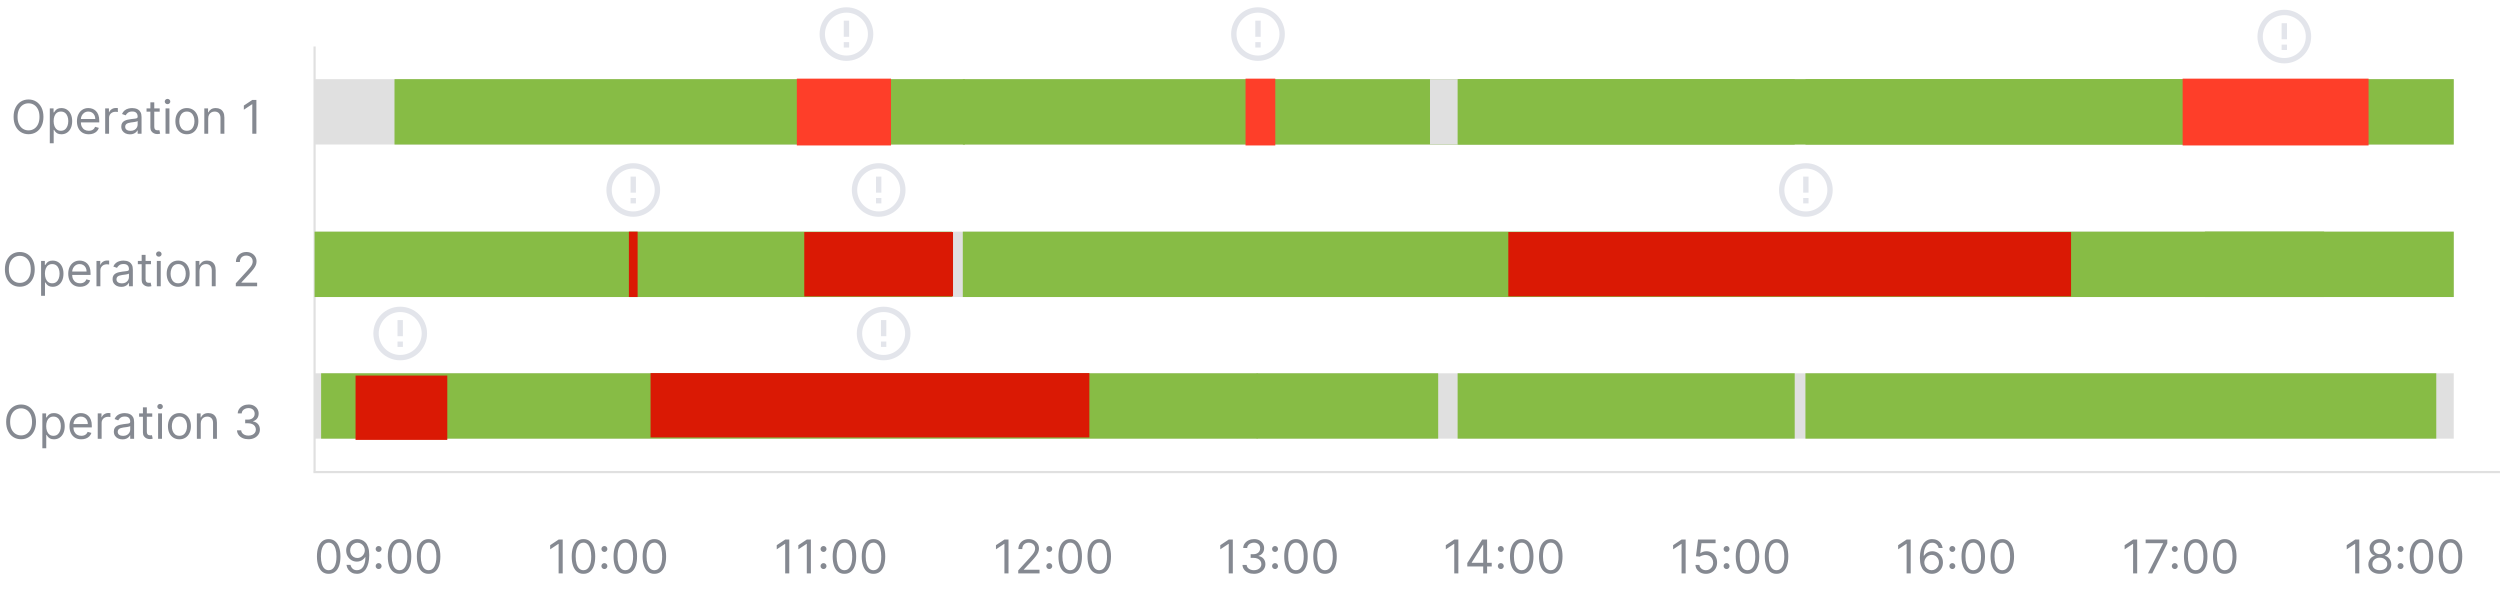 <svg width="753" height="178" viewBox="0 0 753 178" fill="none" xmlns="http://www.w3.org/2000/svg">
<path d="M94.402 142.187H752.988" stroke="#E0E0E0" stroke-width="0.657"/>
<path d="M94.75 141.962L94.75 13.998" stroke="#E0E0E0" stroke-width="0.657"/>
<path d="M10.464 81.133C10.464 82.207 10.27 83.135 9.882 83.917C9.494 84.699 8.962 85.302 8.286 85.727C7.61 86.151 6.838 86.363 5.97 86.363C5.101 86.363 4.329 86.151 3.653 85.727C2.977 85.302 2.445 84.699 2.057 83.917C1.669 83.135 1.475 82.207 1.475 81.133C1.475 80.059 1.669 79.131 2.057 78.349C2.445 77.566 2.977 76.963 3.653 76.539C4.329 76.115 5.101 75.903 5.97 75.903C6.838 75.903 7.61 76.115 8.286 76.539C8.962 76.963 9.494 77.566 9.882 78.349C10.27 79.131 10.464 80.059 10.464 81.133ZM9.271 81.133C9.271 80.251 9.123 79.507 8.828 78.9C8.537 78.294 8.141 77.835 7.64 77.523C7.143 77.212 6.586 77.056 5.97 77.056C5.353 77.056 4.795 77.212 4.294 77.523C3.797 77.835 3.401 78.294 3.106 78.9C2.814 79.507 2.668 80.251 2.668 81.133C2.668 82.014 2.814 82.758 3.106 83.365C3.401 83.972 3.797 84.43 4.294 84.742C4.795 85.054 5.353 85.209 5.97 85.209C6.586 85.209 7.143 85.054 7.64 84.742C8.141 84.43 8.537 83.972 8.828 83.365C9.123 82.758 9.271 82.014 9.271 81.133ZM12.378 89.087V78.587H13.511V79.8H13.651C13.737 79.668 13.856 79.499 14.009 79.293C14.164 79.084 14.386 78.899 14.675 78.736C14.966 78.571 15.361 78.488 15.858 78.488C16.501 78.488 17.068 78.649 17.558 78.97C18.049 79.292 18.432 79.747 18.707 80.337C18.982 80.927 19.119 81.623 19.119 82.425C19.119 83.234 18.982 83.935 18.707 84.528C18.432 85.118 18.051 85.576 17.563 85.9C17.076 86.222 16.514 86.383 15.878 86.383C15.387 86.383 14.995 86.302 14.7 86.139C14.405 85.973 14.178 85.786 14.019 85.577C13.86 85.365 13.737 85.189 13.651 85.05H13.551V89.087H12.378ZM13.531 82.406C13.531 82.982 13.616 83.491 13.785 83.932C13.954 84.369 14.201 84.712 14.526 84.961C14.851 85.206 15.248 85.329 15.719 85.329C16.209 85.329 16.619 85.2 16.947 84.941C17.278 84.679 17.527 84.328 17.693 83.887C17.862 83.443 17.946 82.949 17.946 82.406C17.946 81.868 17.863 81.385 17.698 80.954C17.535 80.52 17.288 80.177 16.957 79.925C16.629 79.669 16.216 79.542 15.719 79.542C15.242 79.542 14.841 79.663 14.516 79.905C14.191 80.143 13.946 80.478 13.78 80.909C13.614 81.337 13.531 81.835 13.531 82.406ZM24.111 86.383C23.375 86.383 22.74 86.22 22.207 85.895C21.677 85.567 21.267 85.11 20.979 84.523C20.694 83.933 20.551 83.247 20.551 82.465C20.551 81.683 20.694 80.993 20.979 80.397C21.267 79.797 21.668 79.33 22.182 78.995C22.699 78.657 23.302 78.488 23.992 78.488C24.389 78.488 24.782 78.554 25.17 78.687C25.558 78.819 25.911 79.035 26.229 79.333C26.547 79.628 26.801 80.019 26.989 80.506C27.178 80.993 27.273 81.593 27.273 82.306V82.803H21.387V81.789H26.08C26.08 81.358 25.994 80.974 25.821 80.636C25.652 80.297 25.41 80.031 25.095 79.835C24.784 79.64 24.416 79.542 23.992 79.542C23.524 79.542 23.12 79.658 22.779 79.89C22.441 80.118 22.18 80.417 21.998 80.785C21.816 81.153 21.725 81.547 21.725 81.968V82.644C21.725 83.221 21.824 83.71 22.023 84.111C22.225 84.508 22.505 84.812 22.863 85.02C23.221 85.226 23.637 85.329 24.111 85.329C24.419 85.329 24.698 85.286 24.946 85.2C25.198 85.11 25.415 84.977 25.597 84.802C25.78 84.623 25.921 84.401 26.02 84.136L27.154 84.454C27.034 84.838 26.834 85.176 26.552 85.468C26.27 85.756 25.922 85.982 25.508 86.144C25.094 86.303 24.628 86.383 24.111 86.383ZM29.058 86.224V78.587H30.191V79.741H30.271C30.41 79.363 30.662 79.056 31.026 78.821C31.391 78.586 31.802 78.468 32.259 78.468C32.346 78.468 32.453 78.47 32.583 78.473C32.712 78.476 32.81 78.481 32.876 78.488V79.681C32.836 79.671 32.745 79.656 32.602 79.636C32.463 79.613 32.316 79.602 32.16 79.602C31.789 79.602 31.457 79.679 31.166 79.835C30.877 79.988 30.649 80.2 30.48 80.472C30.314 80.74 30.231 81.046 30.231 81.391V86.224H29.058ZM36.514 86.403C36.03 86.403 35.591 86.311 35.196 86.129C34.802 85.944 34.489 85.677 34.257 85.329C34.025 84.977 33.909 84.553 33.909 84.056C33.909 83.618 33.995 83.264 34.167 82.992C34.34 82.717 34.57 82.502 34.858 82.346C35.147 82.19 35.465 82.074 35.813 81.998C36.164 81.918 36.517 81.855 36.872 81.809C37.336 81.749 37.712 81.704 38 81.675C38.292 81.641 38.504 81.587 38.637 81.511C38.773 81.434 38.84 81.302 38.84 81.113V81.073C38.84 80.582 38.706 80.201 38.438 79.93C38.173 79.658 37.77 79.522 37.23 79.522C36.67 79.522 36.23 79.645 35.912 79.89C35.594 80.135 35.37 80.397 35.241 80.675L34.127 80.278C34.326 79.814 34.592 79.452 34.923 79.194C35.258 78.932 35.622 78.75 36.017 78.647C36.414 78.541 36.806 78.488 37.19 78.488C37.435 78.488 37.717 78.518 38.035 78.577C38.357 78.634 38.666 78.751 38.965 78.93C39.266 79.109 39.517 79.379 39.715 79.741C39.914 80.102 40.014 80.586 40.014 81.192V86.224H38.84V85.189H38.781C38.701 85.355 38.569 85.533 38.383 85.722C38.197 85.91 37.951 86.071 37.642 86.204C37.334 86.336 36.958 86.403 36.514 86.403ZM36.693 85.349C37.157 85.349 37.548 85.257 37.866 85.075C38.188 84.893 38.429 84.658 38.592 84.369C38.758 84.081 38.84 83.778 38.84 83.459V82.386C38.791 82.445 38.681 82.5 38.512 82.55C38.347 82.596 38.154 82.638 37.936 82.674C37.72 82.707 37.51 82.737 37.304 82.763C37.102 82.787 36.938 82.806 36.812 82.823C36.507 82.863 36.222 82.927 35.957 83.017C35.695 83.103 35.483 83.234 35.321 83.41C35.161 83.582 35.082 83.817 35.082 84.116C35.082 84.523 35.233 84.832 35.534 85.04C35.839 85.246 36.225 85.349 36.693 85.349ZM45.476 78.587V79.582H41.519V78.587H45.476ZM42.672 76.758H43.846V84.036C43.846 84.368 43.894 84.616 43.99 84.782C44.089 84.944 44.215 85.054 44.368 85.11C44.523 85.163 44.688 85.189 44.86 85.189C44.989 85.189 45.095 85.183 45.178 85.17C45.261 85.153 45.327 85.14 45.377 85.13L45.615 86.184C45.536 86.214 45.425 86.243 45.282 86.273C45.14 86.306 44.959 86.323 44.74 86.323C44.409 86.323 44.084 86.252 43.766 86.109C43.451 85.967 43.189 85.75 42.981 85.458C42.775 85.166 42.672 84.798 42.672 84.354V76.758ZM47.241 86.224V78.587H48.414V86.224H47.241ZM47.838 77.314C47.609 77.314 47.412 77.237 47.246 77.081C47.084 76.925 47.003 76.738 47.003 76.519C47.003 76.3 47.084 76.113 47.246 75.957C47.412 75.802 47.609 75.724 47.838 75.724C48.066 75.724 48.262 75.802 48.425 75.957C48.59 76.113 48.673 76.3 48.673 76.519C48.673 76.738 48.59 76.925 48.425 77.081C48.262 77.237 48.066 77.314 47.838 77.314ZM53.666 86.383C52.976 86.383 52.371 86.219 51.851 85.891C51.334 85.562 50.93 85.103 50.638 84.513C50.35 83.923 50.206 83.234 50.206 82.445C50.206 81.65 50.35 80.955 50.638 80.362C50.93 79.769 51.334 79.308 51.851 78.98C52.371 78.652 52.976 78.488 53.666 78.488C54.355 78.488 54.958 78.652 55.475 78.98C55.996 79.308 56.4 79.769 56.688 80.362C56.98 80.955 57.126 81.65 57.126 82.445C57.126 83.234 56.98 83.923 56.688 84.513C56.4 85.103 55.996 85.562 55.475 85.891C54.958 86.219 54.355 86.383 53.666 86.383ZM53.666 85.329C54.19 85.329 54.62 85.195 54.958 84.926C55.297 84.658 55.547 84.305 55.709 83.867C55.871 83.43 55.953 82.956 55.953 82.445C55.953 81.935 55.871 81.459 55.709 81.018C55.547 80.578 55.297 80.221 54.958 79.95C54.62 79.678 54.19 79.542 53.666 79.542C53.142 79.542 52.711 79.678 52.373 79.95C52.035 80.221 51.785 80.578 51.623 81.018C51.46 81.459 51.379 81.935 51.379 82.445C51.379 82.956 51.46 83.43 51.623 83.867C51.785 84.305 52.035 84.658 52.373 84.926C52.711 85.195 53.142 85.329 53.666 85.329ZM60.09 81.63V86.224H58.917V78.587H60.051V79.781H60.15C60.329 79.393 60.601 79.081 60.965 78.846C61.33 78.607 61.801 78.488 62.377 78.488C62.894 78.488 63.347 78.594 63.734 78.806C64.122 79.015 64.424 79.333 64.639 79.761C64.855 80.185 64.963 80.722 64.963 81.371V86.224H63.789V81.451C63.789 80.851 63.633 80.384 63.322 80.049C63.01 79.711 62.583 79.542 62.039 79.542C61.665 79.542 61.33 79.623 61.035 79.785C60.743 79.948 60.513 80.185 60.344 80.496C60.175 80.808 60.09 81.186 60.09 81.63ZM71.024 86.224V85.329L74.385 81.65C74.779 81.219 75.104 80.844 75.359 80.526C75.615 80.205 75.803 79.903 75.926 79.621C76.052 79.336 76.115 79.038 76.115 78.727C76.115 78.368 76.029 78.059 75.856 77.797C75.688 77.535 75.455 77.333 75.16 77.19C74.865 77.048 74.534 76.977 74.166 76.977C73.775 76.977 73.434 77.058 73.142 77.22C72.854 77.379 72.63 77.603 72.471 77.891C72.315 78.18 72.237 78.518 72.237 78.906H71.064C71.064 78.309 71.201 77.785 71.477 77.334C71.752 76.884 72.126 76.532 72.6 76.281C73.077 76.029 73.613 75.903 74.206 75.903C74.802 75.903 75.331 76.029 75.792 76.281C76.253 76.532 76.614 76.872 76.876 77.3C77.138 77.727 77.268 78.203 77.268 78.727C77.268 79.101 77.201 79.467 77.065 79.825C76.932 80.18 76.7 80.576 76.369 81.013C76.04 81.448 75.585 81.978 75.001 82.604L72.714 85.05V85.13H77.447V86.224H71.024Z" fill="#858991"/>
<path d="M10.843 127.068C10.843 128.142 10.649 129.07 10.261 129.852C9.874 130.635 9.342 131.238 8.665 131.662C7.989 132.086 7.217 132.298 6.349 132.298C5.48 132.298 4.708 132.086 4.032 131.662C3.356 131.238 2.824 130.635 2.436 129.852C2.048 129.07 1.854 128.142 1.854 127.068C1.854 125.994 2.048 125.066 2.436 124.284C2.824 123.502 3.356 122.899 4.032 122.475C4.708 122.05 5.48 121.838 6.349 121.838C7.217 121.838 7.989 122.05 8.665 122.475C9.342 122.899 9.874 123.502 10.261 124.284C10.649 125.066 10.843 125.994 10.843 127.068ZM9.65 127.068C9.65 126.187 9.502 125.443 9.207 124.836C8.916 124.229 8.52 123.77 8.019 123.459C7.522 123.147 6.965 122.992 6.349 122.992C5.732 122.992 5.174 123.147 4.673 123.459C4.176 123.77 3.78 124.229 3.485 124.836C3.193 125.443 3.048 126.187 3.048 127.068C3.048 127.95 3.193 128.694 3.485 129.301C3.78 129.907 4.176 130.366 4.673 130.678C5.174 130.989 5.732 131.145 6.349 131.145C6.965 131.145 7.522 130.989 8.019 130.678C8.52 130.366 8.916 129.907 9.207 129.301C9.502 128.694 9.65 127.95 9.65 127.068ZM12.757 135.023V124.523H13.891V125.736H14.03C14.116 125.603 14.235 125.434 14.388 125.229C14.543 125.02 14.766 124.834 15.054 124.672C15.346 124.506 15.74 124.423 16.237 124.423C16.88 124.423 17.447 124.584 17.937 124.906C18.428 125.227 18.811 125.683 19.086 126.273C19.361 126.863 19.498 127.559 19.498 128.361C19.498 129.17 19.361 129.871 19.086 130.464C18.811 131.054 18.43 131.511 17.942 131.836C17.455 132.158 16.893 132.318 16.257 132.318C15.767 132.318 15.374 132.237 15.079 132.075C14.784 131.909 14.557 131.722 14.398 131.513C14.239 131.301 14.116 131.125 14.03 130.986H13.93V135.023H12.757ZM13.911 128.341C13.911 128.918 13.995 129.426 14.164 129.867C14.333 130.305 14.58 130.648 14.905 130.896C15.23 131.142 15.627 131.264 16.098 131.264C16.588 131.264 16.998 131.135 17.326 130.877C17.657 130.615 17.906 130.263 18.072 129.823C18.241 129.378 18.325 128.885 18.325 128.341C18.325 127.804 18.242 127.32 18.077 126.889C17.914 126.455 17.667 126.112 17.336 125.86C17.008 125.605 16.595 125.477 16.098 125.477C15.621 125.477 15.22 125.598 14.895 125.84C14.57 126.079 14.325 126.414 14.159 126.845C13.993 127.272 13.911 127.771 13.911 128.341ZM24.49 132.318C23.754 132.318 23.119 132.156 22.586 131.831C22.056 131.503 21.646 131.046 21.358 130.459C21.073 129.869 20.93 129.183 20.93 128.401C20.93 127.618 21.073 126.929 21.358 126.332C21.646 125.733 22.047 125.265 22.561 124.93C23.078 124.592 23.681 124.423 24.371 124.423C24.768 124.423 25.161 124.49 25.549 124.622C25.937 124.755 26.29 124.97 26.608 125.269C26.926 125.564 27.18 125.955 27.369 126.442C27.558 126.929 27.652 127.529 27.652 128.242V128.739H21.766V127.725H26.459C26.459 127.294 26.373 126.909 26.2 126.571C26.031 126.233 25.789 125.966 25.474 125.771C25.163 125.575 24.795 125.477 24.371 125.477C23.903 125.477 23.499 125.593 23.158 125.825C22.82 126.054 22.559 126.352 22.377 126.72C22.195 127.088 22.104 127.483 22.104 127.903V128.58C22.104 129.156 22.203 129.645 22.402 130.046C22.604 130.444 22.884 130.747 23.242 130.956C23.6 131.162 24.016 131.264 24.49 131.264C24.798 131.264 25.077 131.221 25.325 131.135C25.577 131.046 25.794 130.913 25.977 130.737C26.159 130.558 26.3 130.336 26.399 130.071L27.533 130.389C27.413 130.774 27.213 131.112 26.931 131.403C26.649 131.692 26.301 131.917 25.887 132.08C25.473 132.239 25.007 132.318 24.49 132.318ZM29.437 132.159V124.523H30.57V125.676H30.65C30.789 125.298 31.041 124.992 31.405 124.756C31.77 124.521 32.181 124.403 32.638 124.403C32.725 124.403 32.832 124.405 32.962 124.408C33.091 124.412 33.189 124.417 33.255 124.423V125.617C33.215 125.607 33.124 125.592 32.981 125.572C32.842 125.549 32.695 125.537 32.539 125.537C32.168 125.537 31.836 125.615 31.545 125.771C31.256 125.923 31.028 126.135 30.859 126.407C30.693 126.676 30.61 126.982 30.61 127.327V132.159H29.437ZM36.893 132.338C36.409 132.338 35.97 132.247 35.575 132.065C35.181 131.879 34.868 131.612 34.636 131.264C34.404 130.913 34.288 130.489 34.288 129.992C34.288 129.554 34.374 129.199 34.546 128.928C34.719 128.653 34.949 128.437 35.237 128.281C35.526 128.126 35.844 128.01 36.192 127.933C36.543 127.854 36.896 127.791 37.251 127.744C37.715 127.685 38.091 127.64 38.379 127.61C38.671 127.577 38.883 127.522 39.016 127.446C39.152 127.37 39.22 127.237 39.22 127.048V127.009C39.22 126.518 39.085 126.137 38.817 125.865C38.552 125.593 38.149 125.457 37.609 125.457C37.049 125.457 36.609 125.58 36.291 125.825C35.973 126.071 35.749 126.332 35.62 126.611L34.507 126.213C34.705 125.749 34.971 125.388 35.302 125.129C35.637 124.868 36.001 124.685 36.396 124.582C36.793 124.476 37.184 124.423 37.569 124.423C37.814 124.423 38.096 124.453 38.414 124.513C38.736 124.569 39.046 124.687 39.344 124.866C39.645 125.045 39.896 125.315 40.095 125.676C40.293 126.037 40.393 126.521 40.393 127.128V132.159H39.22V131.125H39.16C39.08 131.291 38.948 131.468 38.762 131.657C38.577 131.846 38.33 132.007 38.021 132.139C37.713 132.272 37.337 132.338 36.893 132.338ZM37.072 131.284C37.536 131.284 37.927 131.193 38.245 131.011C38.567 130.828 38.809 130.593 38.971 130.305C39.137 130.016 39.22 129.713 39.22 129.395V128.321C39.17 128.381 39.06 128.435 38.892 128.485C38.726 128.532 38.533 128.573 38.315 128.609C38.099 128.643 37.889 128.672 37.683 128.699C37.481 128.722 37.317 128.742 37.191 128.759C36.886 128.798 36.601 128.863 36.336 128.953C36.074 129.039 35.862 129.17 35.7 129.345C35.541 129.518 35.461 129.753 35.461 130.051C35.461 130.459 35.612 130.767 35.913 130.976C36.218 131.181 36.605 131.284 37.072 131.284ZM45.855 124.523V125.517H41.898V124.523H45.855ZM43.051 122.693H44.225V129.972C44.225 130.303 44.273 130.552 44.369 130.717C44.468 130.88 44.594 130.989 44.747 131.046C44.903 131.099 45.067 131.125 45.239 131.125C45.368 131.125 45.474 131.118 45.557 131.105C45.64 131.089 45.706 131.075 45.756 131.065L45.995 132.119C45.915 132.149 45.804 132.179 45.661 132.209C45.519 132.242 45.338 132.259 45.12 132.259C44.788 132.259 44.463 132.187 44.145 132.045C43.83 131.902 43.569 131.685 43.36 131.394C43.154 131.102 43.051 130.734 43.051 130.29V122.693ZM47.62 132.159V124.523H48.794V132.159H47.62ZM48.217 123.25C47.988 123.25 47.791 123.172 47.625 123.016C47.463 122.861 47.382 122.673 47.382 122.455C47.382 122.236 47.463 122.049 47.625 121.893C47.791 121.737 47.988 121.659 48.217 121.659C48.446 121.659 48.641 121.737 48.804 121.893C48.969 122.049 49.052 122.236 49.052 122.455C49.052 122.673 48.969 122.861 48.804 123.016C48.641 123.172 48.446 123.25 48.217 123.25ZM54.045 132.318C53.355 132.318 52.751 132.154 52.23 131.826C51.713 131.498 51.309 131.039 51.017 130.449C50.729 129.859 50.585 129.17 50.585 128.381C50.585 127.585 50.729 126.891 51.017 126.298C51.309 125.704 51.713 125.244 52.23 124.916C52.751 124.587 53.355 124.423 54.045 124.423C54.734 124.423 55.337 124.587 55.855 124.916C56.375 125.244 56.779 125.704 57.068 126.298C57.359 126.891 57.505 127.585 57.505 128.381C57.505 129.17 57.359 129.859 57.068 130.449C56.779 131.039 56.375 131.498 55.855 131.826C55.337 132.154 54.734 132.318 54.045 132.318ZM54.045 131.264C54.569 131.264 54.999 131.13 55.337 130.862C55.675 130.593 55.926 130.24 56.088 129.803C56.251 129.365 56.332 128.891 56.332 128.381C56.332 127.87 56.251 127.395 56.088 126.954C55.926 126.513 55.675 126.157 55.337 125.885C54.999 125.613 54.569 125.477 54.045 125.477C53.521 125.477 53.09 125.613 52.752 125.885C52.414 126.157 52.164 126.513 52.002 126.954C51.839 127.395 51.758 127.87 51.758 128.381C51.758 128.891 51.839 129.365 52.002 129.803C52.164 130.24 52.414 130.593 52.752 130.862C53.09 131.13 53.521 131.264 54.045 131.264ZM60.469 127.565V132.159H59.296V124.523H60.43V125.716H60.529C60.708 125.328 60.98 125.017 61.344 124.781C61.709 124.543 62.18 124.423 62.756 124.423C63.273 124.423 63.726 124.529 64.114 124.742C64.501 124.95 64.803 125.269 65.018 125.696C65.234 126.12 65.342 126.657 65.342 127.307V132.159H64.168V127.386C64.168 126.787 64.013 126.319 63.701 125.984C63.389 125.646 62.962 125.477 62.418 125.477C62.044 125.477 61.709 125.559 61.414 125.721C61.122 125.883 60.892 126.12 60.723 126.432C60.554 126.743 60.469 127.121 60.469 127.565ZM74.844 132.298C74.187 132.298 73.602 132.186 73.088 131.96C72.578 131.735 72.172 131.422 71.871 131.021C71.572 130.616 71.41 130.147 71.383 129.614H72.636C72.663 129.942 72.775 130.225 72.974 130.464C73.173 130.699 73.433 130.881 73.755 131.011C74.076 131.14 74.433 131.205 74.824 131.205C75.261 131.205 75.649 131.128 75.987 130.976C76.325 130.823 76.59 130.611 76.782 130.34C76.975 130.068 77.071 129.753 77.071 129.395C77.071 129.02 76.978 128.691 76.792 128.406C76.607 128.117 76.335 127.892 75.977 127.729C75.619 127.567 75.182 127.486 74.665 127.486H73.849V126.392H74.665C75.069 126.392 75.424 126.319 75.728 126.173C76.037 126.028 76.277 125.822 76.449 125.557C76.625 125.292 76.713 124.98 76.713 124.622C76.713 124.278 76.637 123.978 76.484 123.722C76.332 123.467 76.116 123.268 75.838 123.126C75.563 122.983 75.238 122.912 74.863 122.912C74.512 122.912 74.181 122.977 73.869 123.106C73.561 123.232 73.309 123.416 73.113 123.658C72.918 123.896 72.812 124.185 72.795 124.523H71.602C71.622 123.989 71.783 123.522 72.084 123.121C72.386 122.716 72.78 122.402 73.267 122.176C73.758 121.951 74.297 121.838 74.883 121.838C75.513 121.838 76.053 121.966 76.504 122.221C76.955 122.473 77.301 122.806 77.543 123.22C77.785 123.635 77.906 124.082 77.906 124.563C77.906 125.136 77.755 125.625 77.454 126.029C77.155 126.434 76.749 126.714 76.236 126.869V126.949C76.879 127.055 77.381 127.328 77.742 127.769C78.103 128.207 78.284 128.749 78.284 129.395C78.284 129.948 78.133 130.446 77.831 130.886C77.533 131.324 77.126 131.669 76.608 131.921C76.091 132.172 75.503 132.298 74.844 132.298Z" fill="#858991"/>
<path d="M13.085 35.194C13.085 36.268 12.891 37.196 12.503 37.978C12.115 38.761 11.583 39.364 10.907 39.788C10.231 40.212 9.459 40.424 8.59 40.424C7.722 40.424 6.95 40.212 6.274 39.788C5.597 39.364 5.065 38.761 4.678 37.978C4.29 37.196 4.096 36.268 4.096 35.194C4.096 34.12 4.29 33.192 4.678 32.41C5.065 31.628 5.597 31.025 6.274 30.601C6.95 30.176 7.722 29.964 8.59 29.964C9.459 29.964 10.231 30.176 10.907 30.601C11.583 31.025 12.115 31.628 12.503 32.41C12.891 33.192 13.085 34.12 13.085 35.194ZM11.892 35.194C11.892 34.313 11.744 33.569 11.449 32.962C11.157 32.355 10.761 31.896 10.261 31.585C9.764 31.273 9.207 31.117 8.59 31.117C7.974 31.117 7.415 31.273 6.915 31.585C6.418 31.896 6.022 32.355 5.727 32.962C5.435 33.569 5.289 34.313 5.289 35.194C5.289 36.076 5.435 36.82 5.727 37.426C6.022 38.033 6.418 38.492 6.915 38.804C7.415 39.115 7.974 39.271 8.59 39.271C9.207 39.271 9.764 39.115 10.261 38.804C10.761 38.492 11.157 38.033 11.449 37.426C11.744 36.82 11.892 36.076 11.892 35.194ZM14.999 43.149V32.649H16.132V33.862H16.271C16.358 33.729 16.477 33.56 16.629 33.355C16.785 33.146 17.007 32.96 17.296 32.798C17.587 32.632 17.982 32.549 18.479 32.549C19.122 32.549 19.689 32.71 20.179 33.032C20.67 33.353 21.052 33.809 21.328 34.399C21.603 34.989 21.74 35.685 21.74 36.487C21.74 37.296 21.603 37.997 21.328 38.59C21.052 39.18 20.671 39.637 20.184 39.962C19.697 40.283 19.135 40.444 18.499 40.444C18.008 40.444 17.615 40.363 17.32 40.201C17.026 40.035 16.798 39.848 16.639 39.639C16.48 39.427 16.358 39.251 16.271 39.112H16.172V43.149H14.999ZM16.152 36.467C16.152 37.044 16.237 37.552 16.406 37.993C16.575 38.431 16.822 38.774 17.146 39.022C17.471 39.268 17.869 39.39 18.34 39.39C18.83 39.39 19.239 39.261 19.568 39.002C19.899 38.741 20.148 38.389 20.313 37.949C20.482 37.504 20.567 37.011 20.567 36.467C20.567 35.93 20.484 35.446 20.318 35.015C20.156 34.581 19.909 34.238 19.578 33.986C19.249 33.731 18.837 33.603 18.34 33.603C17.862 33.603 17.461 33.724 17.137 33.966C16.812 34.205 16.566 34.54 16.401 34.971C16.235 35.398 16.152 35.897 16.152 36.467ZM26.732 40.444C25.996 40.444 25.361 40.282 24.828 39.957C24.297 39.629 23.888 39.172 23.6 38.585C23.314 37.995 23.172 37.309 23.172 36.527C23.172 35.744 23.314 35.055 23.6 34.459C23.888 33.858 24.289 33.391 24.803 33.056C25.32 32.718 25.923 32.549 26.612 32.549C27.01 32.549 27.403 32.616 27.791 32.748C28.178 32.881 28.531 33.096 28.85 33.395C29.168 33.69 29.421 34.081 29.61 34.568C29.799 35.055 29.894 35.655 29.894 36.367V36.865H24.007V35.85H28.7C28.7 35.42 28.614 35.035 28.442 34.697C28.273 34.359 28.031 34.092 27.716 33.897C27.404 33.701 27.037 33.603 26.612 33.603C26.145 33.603 25.741 33.719 25.399 33.951C25.061 34.18 24.801 34.478 24.619 34.846C24.436 35.214 24.345 35.608 24.345 36.029V36.706C24.345 37.282 24.445 37.771 24.644 38.172C24.846 38.57 25.126 38.873 25.484 39.082C25.842 39.288 26.258 39.39 26.732 39.39C27.04 39.39 27.318 39.347 27.567 39.261C27.819 39.172 28.036 39.039 28.218 38.863C28.401 38.684 28.541 38.462 28.641 38.197L29.774 38.515C29.655 38.9 29.454 39.238 29.173 39.529C28.891 39.818 28.543 40.043 28.129 40.206C27.714 40.365 27.249 40.444 26.732 40.444ZM31.678 40.285V32.649H32.812V33.802H32.892C33.031 33.424 33.283 33.118 33.647 32.883C34.012 32.647 34.423 32.529 34.88 32.529C34.966 32.529 35.074 32.531 35.203 32.534C35.333 32.538 35.43 32.543 35.497 32.549V33.742C35.457 33.733 35.366 33.718 35.223 33.698C35.084 33.675 34.937 33.663 34.781 33.663C34.41 33.663 34.078 33.741 33.786 33.897C33.498 34.049 33.269 34.261 33.1 34.533C32.935 34.801 32.852 35.108 32.852 35.453V40.285H31.678ZM39.135 40.464C38.651 40.464 38.212 40.373 37.817 40.191C37.423 40.005 37.109 39.738 36.877 39.39C36.645 39.039 36.529 38.615 36.529 38.117C36.529 37.68 36.616 37.325 36.788 37.054C36.96 36.779 37.191 36.563 37.479 36.407C37.767 36.252 38.086 36.136 38.434 36.059C38.785 35.98 39.138 35.917 39.492 35.87C39.956 35.811 40.333 35.766 40.621 35.736C40.913 35.703 41.125 35.648 41.257 35.572C41.393 35.496 41.461 35.363 41.461 35.174V35.135C41.461 34.644 41.327 34.263 41.059 33.991C40.793 33.719 40.391 33.584 39.85 33.584C39.29 33.584 38.851 33.706 38.533 33.951C38.215 34.197 37.991 34.459 37.862 34.737L36.748 34.339C36.947 33.875 37.212 33.514 37.544 33.255C37.878 32.993 38.243 32.811 38.637 32.709C39.035 32.602 39.426 32.549 39.811 32.549C40.056 32.549 40.338 32.579 40.656 32.639C40.977 32.695 41.287 32.813 41.586 32.992C41.887 33.171 42.137 33.441 42.336 33.802C42.535 34.163 42.635 34.647 42.635 35.254V40.285H41.461V39.251H41.402C41.322 39.417 41.19 39.594 41.004 39.783C40.818 39.972 40.571 40.133 40.263 40.265C39.955 40.398 39.579 40.464 39.135 40.464ZM39.313 39.41C39.778 39.41 40.169 39.319 40.487 39.137C40.808 38.954 41.05 38.719 41.213 38.431C41.378 38.142 41.461 37.839 41.461 37.521V36.447C41.411 36.507 41.302 36.561 41.133 36.611C40.967 36.658 40.775 36.699 40.556 36.735C40.341 36.769 40.13 36.798 39.925 36.825C39.723 36.848 39.559 36.868 39.433 36.885C39.128 36.924 38.843 36.989 38.578 37.078C38.316 37.165 38.104 37.296 37.941 37.471C37.782 37.644 37.703 37.879 37.703 38.177C37.703 38.585 37.853 38.893 38.155 39.102C38.46 39.307 38.846 39.41 39.313 39.41ZM48.097 32.649V33.643H44.14V32.649H48.097ZM45.293 30.819H46.466V38.098C46.466 38.429 46.514 38.678 46.611 38.843C46.71 39.006 46.836 39.115 46.988 39.172C47.144 39.225 47.308 39.251 47.481 39.251C47.61 39.251 47.716 39.244 47.799 39.231C47.882 39.215 47.948 39.201 47.998 39.191L48.236 40.245C48.157 40.275 48.046 40.305 47.903 40.335C47.761 40.368 47.58 40.385 47.361 40.385C47.03 40.385 46.705 40.313 46.387 40.171C46.072 40.028 45.81 39.811 45.601 39.52C45.396 39.228 45.293 38.86 45.293 38.416V30.819ZM49.862 40.285V32.649H51.035V40.285H49.862ZM50.459 31.376C50.23 31.376 50.033 31.298 49.867 31.142C49.705 30.987 49.623 30.799 49.623 30.581C49.623 30.362 49.705 30.175 49.867 30.019C50.033 29.863 50.23 29.785 50.459 29.785C50.687 29.785 50.883 29.863 51.045 30.019C51.211 30.175 51.294 30.362 51.294 30.581C51.294 30.799 51.211 30.987 51.045 31.142C50.883 31.298 50.687 31.376 50.459 31.376ZM56.286 40.444C55.597 40.444 54.992 40.28 54.472 39.952C53.955 39.624 53.55 39.165 53.259 38.575C52.971 37.985 52.826 37.296 52.826 36.507C52.826 35.711 52.971 35.017 53.259 34.424C53.55 33.83 53.955 33.37 54.472 33.041C54.992 32.713 55.597 32.549 56.286 32.549C56.976 32.549 57.579 32.713 58.096 33.041C58.617 33.37 59.021 33.83 59.309 34.424C59.601 35.017 59.747 35.711 59.747 36.507C59.747 37.296 59.601 37.985 59.309 38.575C59.021 39.165 58.617 39.624 58.096 39.952C57.579 40.28 56.976 40.444 56.286 40.444ZM56.286 39.39C56.81 39.39 57.241 39.256 57.579 38.988C57.917 38.719 58.167 38.366 58.33 37.929C58.492 37.491 58.574 37.017 58.574 36.507C58.574 35.996 58.492 35.521 58.33 35.08C58.167 34.639 57.917 34.283 57.579 34.011C57.241 33.739 56.81 33.603 56.286 33.603C55.763 33.603 55.332 33.739 54.994 34.011C54.656 34.283 54.406 34.639 54.243 35.08C54.081 35.521 54 35.996 54 36.507C54 37.017 54.081 37.491 54.243 37.929C54.406 38.366 54.656 38.719 54.994 38.988C55.332 39.256 55.763 39.39 56.286 39.39ZM62.711 35.691V40.285H61.538V32.649H62.671V33.842H62.771C62.95 33.454 63.221 33.143 63.586 32.907C63.951 32.669 64.421 32.549 64.998 32.549C65.515 32.549 65.968 32.655 66.355 32.867C66.743 33.076 67.045 33.395 67.26 33.822C67.475 34.246 67.583 34.783 67.583 35.433V40.285H66.41V35.512C66.41 34.913 66.254 34.445 65.943 34.11C65.631 33.772 65.204 33.603 64.66 33.603C64.285 33.603 63.951 33.684 63.656 33.847C63.364 34.009 63.134 34.246 62.965 34.558C62.796 34.869 62.711 35.247 62.711 35.691ZM77.224 30.103V40.285H75.991V31.396H75.932L73.446 33.047V31.794L75.991 30.103H77.224Z" fill="#858991"/>
<path d="M739.07 23.842L739.07 43.529L94.748 43.529L94.748 23.842L739.07 23.842Z" fill="#E0E0E0"/>
<path d="M739.07 23.842L739.07 43.529L290.017 43.529L290.017 23.842L739.07 23.842Z" fill="#87BC45"/>
<rect x="430.715" y="23.842" width="8.547" height="19.687" fill="#E0E0E0"/>
<rect x="375.156" y="23.688" width="8.96" height="20.123" fill="#FE3E29"/>
<rect x="118.824" y="23.842" width="171.819" height="19.687" fill="#87BC45"/>
<rect x="439.035" y="23.842" width="101.53" height="19.687" fill="#87BC45"/>
<rect x="543.816" y="23.842" width="120.404" height="19.687" fill="#87BC45"/>
<rect x="240.004" y="23.688" width="28.374" height="20.123" fill="#FE3E29"/>
<rect x="657.41" y="23.688" width="56.002" height="20.123" fill="#FE3E29"/>
<path d="M739.07 69.776L739.07 89.463L94.748 89.463L94.748 69.776L739.07 69.776Z" fill="#E0E0E0"/>
<path d="M700.02 69.776L700.02 89.463L289.996 89.463L289.996 69.776L700.02 69.776Z" fill="#87BC45"/>
<rect x="94.746" y="69.776" width="191.982" height="19.687" fill="#87BC45"/>
<rect x="454.305" y="69.894" width="169.5" height="19.377" fill="#DA1904"/>
<rect x="189.422" y="69.776" width="2.629" height="19.687" fill="#DA1904"/>
<rect x="242.246" y="69.894" width="44.802" height="19.377" fill="#DA1904"/>
<rect width="74.952" height="19.687" transform="matrix(-1 0 0 1 739.07 69.776)" fill="#87BC45"/>
<path d="M739.07 112.431L739.07 132.117L94.748 132.117L94.748 112.431L739.07 112.431Z" fill="#E0E0E0"/>
<rect x="378.508" y="112.431" width="54.67" height="19.687" fill="#87BC45"/>
<rect x="96.719" y="112.431" width="282.056" height="19.687" fill="#87BC45"/>
<rect x="439.035" y="112.431" width="101.53" height="19.687" fill="#87BC45"/>
<rect x="543.797" y="112.431" width="190.009" height="19.687" fill="#87BC45"/>
<rect x="107.094" y="113.121" width="27.628" height="19.377" fill="#DA1904"/>
<rect x="195.949" y="112.375" width="132.165" height="19.377" fill="#DA1904"/>
<g clip-path="url(#clip0_4148_75974)">
<path d="M263.851 59.645H265.468V61.26H263.851V59.645ZM263.851 53.186H265.468V58.031H263.851V53.186ZM264.651 49.149C260.186 49.149 256.57 52.767 256.57 57.223C256.57 61.68 260.186 65.297 264.651 65.297C269.125 65.297 272.749 61.68 272.749 57.223C272.749 52.767 269.125 49.149 264.651 49.149ZM264.66 63.682C261.084 63.682 258.188 60.792 258.188 57.223C258.188 53.655 261.084 50.764 264.66 50.764C268.235 50.764 271.131 53.655 271.131 57.223C271.131 60.792 268.235 63.682 264.66 63.682Z" fill="#E3E5EB"/>
</g>
<g clip-path="url(#clip1_4148_75974)">
<path d="M189.925 59.645H191.543V61.26H189.925V59.645ZM189.925 53.186H191.543V58.031H189.925V53.186ZM190.726 49.149C186.26 49.149 182.645 52.767 182.645 57.223C182.645 61.68 186.26 65.297 190.726 65.297C195.199 65.297 198.823 61.68 198.823 57.223C198.823 52.767 195.199 49.149 190.726 49.149ZM190.734 63.682C187.158 63.682 184.262 60.792 184.262 57.223C184.262 53.655 187.158 50.764 190.734 50.764C194.309 50.764 197.205 53.655 197.205 57.223C197.205 60.792 194.309 63.682 190.734 63.682Z" fill="#E3E5EB"/>
</g>
<g clip-path="url(#clip2_4148_75974)">
<path d="M119.733 102.872H121.351V104.487H119.733V102.872ZM119.733 96.413H121.351V101.257H119.733V96.413ZM120.534 92.376C116.069 92.376 112.453 95.993 112.453 100.45C112.453 104.907 116.069 108.524 120.534 108.524C125.008 108.524 128.632 104.907 128.632 100.45C128.632 95.993 125.008 92.376 120.534 92.376ZM120.542 106.909C116.967 106.909 114.071 104.019 114.071 100.45C114.071 96.881 116.967 93.991 120.542 93.991C124.118 93.991 127.014 96.881 127.014 100.45C127.014 104.019 124.118 106.909 120.542 106.909Z" fill="#E3E5EB"/>
</g>
<g clip-path="url(#clip3_4148_75974)">
<path d="M265.343 102.872H266.961V104.487H265.343V102.872ZM265.343 96.413H266.961V101.257H265.343V96.413ZM266.144 92.376C261.678 92.376 258.062 95.993 258.062 100.45C258.062 104.907 261.678 108.524 266.144 108.524C270.617 108.524 274.241 104.907 274.241 100.45C274.241 95.993 270.617 92.376 266.144 92.376ZM266.152 106.909C262.576 106.909 259.68 104.019 259.68 100.45C259.68 96.881 262.576 93.991 266.152 93.991C269.727 93.991 272.623 96.881 272.623 100.45C272.623 104.019 269.727 106.909 266.152 106.909Z" fill="#E3E5EB"/>
</g>
<g clip-path="url(#clip4_4148_75974)">
<path d="M254.14 12.693H255.758V14.308H254.14V12.693ZM254.14 6.234H255.758V11.079H254.14V6.234ZM254.94 2.197C250.475 2.197 246.859 5.814 246.859 10.271C246.859 14.728 250.475 18.345 254.94 18.345C259.414 18.345 263.038 14.728 263.038 10.271C263.038 5.814 259.414 2.197 254.94 2.197ZM254.949 16.73C251.373 16.73 248.477 13.84 248.477 10.271C248.477 6.702 251.373 3.812 254.949 3.812C258.524 3.812 261.42 6.702 261.42 10.271C261.42 13.84 258.524 16.73 254.949 16.73Z" fill="#E3E5EB"/>
</g>
<g clip-path="url(#clip5_4148_75974)">
<path d="M378.097 12.693H379.715V14.308H378.097V12.693ZM378.097 6.234H379.715V11.079H378.097V6.234ZM378.898 2.197C374.432 2.197 370.816 5.814 370.816 10.271C370.816 14.728 374.432 18.345 378.898 18.345C383.371 18.345 386.995 14.728 386.995 10.271C386.995 5.814 383.371 2.197 378.898 2.197ZM378.906 16.73C375.33 16.73 372.434 13.84 372.434 10.271C372.434 6.702 375.33 3.812 378.906 3.812C382.481 3.812 385.377 6.702 385.377 10.271C385.377 13.84 382.481 16.73 378.906 16.73Z" fill="#E3E5EB"/>
</g>
<g clip-path="url(#clip6_4148_75974)">
<path d="M543.116 59.645H544.734V61.26H543.116V59.645ZM543.116 53.186H544.734V58.031H543.116V53.186ZM543.917 49.149C539.452 49.149 535.836 52.767 535.836 57.223C535.836 61.68 539.452 65.297 543.917 65.297C548.39 65.297 552.014 61.68 552.014 57.223C552.014 52.767 548.39 49.149 543.917 49.149ZM543.925 63.682C540.35 63.682 537.454 60.792 537.454 57.223C537.454 53.655 540.35 50.764 543.925 50.764C547.501 50.764 550.397 53.655 550.397 57.223C550.397 60.792 547.501 63.682 543.925 63.682Z" fill="#E3E5EB"/>
</g>
<g clip-path="url(#clip7_4148_75974)">
<path d="M687.226 13.439H688.843V15.054H687.226V13.439ZM687.226 6.98H688.843V11.825H687.226V6.98ZM688.026 2.943C683.561 2.943 679.945 6.56 679.945 11.017C679.945 15.474 683.561 19.091 688.026 19.091C692.5 19.091 696.124 15.474 696.124 11.017C696.124 6.56 692.5 2.943 688.026 2.943ZM688.035 17.476C684.459 17.476 681.563 14.586 681.563 11.017C681.563 7.449 684.459 4.558 688.035 4.558C691.61 4.558 694.506 7.449 694.506 11.017C694.506 14.586 691.61 17.476 688.035 17.476Z" fill="#E3E5EB"/>
</g>
<path d="M99.002 172.838C98.253 172.838 97.615 172.635 97.088 172.227C96.561 171.816 96.158 171.221 95.88 170.442C95.601 169.66 95.462 168.715 95.462 167.608C95.462 166.508 95.601 165.568 95.88 164.789C96.162 164.007 96.566 163.411 97.093 163C97.623 162.585 98.26 162.378 99.002 162.378C99.744 162.378 100.379 162.585 100.906 163C101.436 163.411 101.841 164.007 102.119 164.789C102.401 165.568 102.542 166.508 102.542 167.608C102.542 168.715 102.403 169.66 102.124 170.442C101.846 171.221 101.443 171.816 100.916 172.227C100.389 172.635 99.751 172.838 99.002 172.838ZM99.002 171.745C99.744 171.745 100.321 171.387 100.732 170.671C101.143 169.955 101.349 168.934 101.349 167.608C101.349 166.727 101.254 165.976 101.065 165.356C100.88 164.736 100.611 164.264 100.26 163.939C99.912 163.614 99.493 163.452 99.002 163.452C98.266 163.452 97.691 163.815 97.277 164.541C96.862 165.263 96.655 166.286 96.655 167.608C96.655 168.49 96.748 169.239 96.934 169.855C97.119 170.472 97.386 170.941 97.734 171.262C98.085 171.584 98.508 171.745 99.002 171.745ZM107.672 162.378C108.09 162.382 108.508 162.461 108.925 162.617C109.343 162.773 109.724 163.031 110.069 163.392C110.413 163.75 110.69 164.239 110.899 164.859C111.108 165.479 111.212 166.256 111.212 167.191C111.212 168.096 111.126 168.899 110.954 169.602C110.785 170.301 110.539 170.891 110.218 171.372C109.9 171.852 109.512 172.217 109.055 172.466C108.6 172.714 108.087 172.838 107.513 172.838C106.943 172.838 106.434 172.726 105.987 172.5C105.543 172.272 105.178 171.955 104.893 171.551C104.612 171.143 104.431 170.671 104.351 170.134H105.564C105.674 170.601 105.891 170.987 106.216 171.292C106.544 171.594 106.976 171.745 107.513 171.745C108.299 171.745 108.919 171.402 109.373 170.716C109.83 170.029 110.059 169.06 110.059 167.807H109.979C109.794 168.086 109.573 168.326 109.318 168.528C109.063 168.73 108.779 168.886 108.468 168.995C108.156 169.105 107.825 169.159 107.474 169.159C106.89 169.159 106.355 169.015 105.868 168.727C105.384 168.435 104.996 168.036 104.704 167.529C104.416 167.018 104.272 166.435 104.272 165.779C104.272 165.156 104.411 164.586 104.689 164.069C104.971 163.548 105.366 163.134 105.873 162.826C106.383 162.517 106.983 162.368 107.672 162.378ZM107.672 163.472C107.255 163.472 106.879 163.576 106.544 163.785C106.212 163.991 105.949 164.269 105.753 164.62C105.561 164.968 105.465 165.355 105.465 165.779C105.465 166.203 105.558 166.589 105.743 166.937C105.932 167.282 106.189 167.557 106.514 167.762C106.842 167.965 107.215 168.066 107.633 168.066C107.948 168.066 108.241 168.004 108.513 167.882C108.784 167.756 109.021 167.585 109.224 167.37C109.429 167.151 109.59 166.904 109.706 166.629C109.822 166.35 109.88 166.06 109.88 165.759C109.88 165.361 109.784 164.988 109.591 164.64C109.403 164.292 109.141 164.011 108.806 163.795C108.474 163.58 108.097 163.472 107.672 163.472ZM114.042 171.397C113.797 171.397 113.587 171.309 113.411 171.133C113.235 170.958 113.147 170.747 113.147 170.502C113.147 170.257 113.235 170.046 113.411 169.87C113.587 169.695 113.797 169.607 114.042 169.607C114.288 169.607 114.498 169.695 114.674 169.87C114.849 170.046 114.937 170.257 114.937 170.502C114.937 170.664 114.896 170.813 114.813 170.949C114.733 171.085 114.626 171.194 114.49 171.277C114.357 171.357 114.208 171.397 114.042 171.397ZM114.042 166.246C113.797 166.246 113.587 166.158 113.411 165.983C113.235 165.807 113.147 165.596 113.147 165.351C113.147 165.106 113.235 164.895 113.411 164.72C113.587 164.544 113.797 164.456 114.042 164.456C114.288 164.456 114.498 164.544 114.674 164.72C114.849 164.895 114.937 165.106 114.937 165.351C114.937 165.514 114.896 165.663 114.813 165.799C114.733 165.935 114.626 166.044 114.49 166.127C114.357 166.206 114.208 166.246 114.042 166.246ZM120.344 172.838C119.595 172.838 118.957 172.635 118.43 172.227C117.903 171.816 117.5 171.221 117.222 170.442C116.943 169.66 116.804 168.715 116.804 167.608C116.804 166.508 116.943 165.568 117.222 164.789C117.503 164.007 117.908 163.411 118.435 163C118.965 162.585 119.601 162.378 120.344 162.378C121.086 162.378 121.721 162.585 122.248 163C122.778 163.411 123.183 164.007 123.461 164.789C123.743 165.568 123.884 166.508 123.884 167.608C123.884 168.715 123.744 169.66 123.466 170.442C123.188 171.221 122.785 171.816 122.258 172.227C121.731 172.635 121.093 172.838 120.344 172.838ZM120.344 171.745C121.086 171.745 121.663 171.387 122.074 170.671C122.485 169.955 122.69 168.934 122.69 167.608C122.69 166.727 122.596 165.976 122.407 165.356C122.221 164.736 121.953 164.264 121.602 163.939C121.254 163.614 120.834 163.452 120.344 163.452C119.608 163.452 119.033 163.815 118.619 164.541C118.204 165.263 117.997 166.286 117.997 167.608C117.997 168.49 118.09 169.239 118.276 169.855C118.461 170.472 118.728 170.941 119.076 171.262C119.427 171.584 119.85 171.745 120.344 171.745ZM129.094 172.838C128.345 172.838 127.707 172.635 127.18 172.227C126.653 171.816 126.25 171.221 125.972 170.442C125.693 169.66 125.554 168.715 125.554 167.608C125.554 166.508 125.693 165.568 125.972 164.789C126.253 164.007 126.658 163.411 127.185 163C127.715 162.585 128.351 162.378 129.094 162.378C129.836 162.378 130.471 162.585 130.998 163C131.528 163.411 131.933 164.007 132.211 164.789C132.493 165.568 132.634 166.508 132.634 167.608C132.634 168.715 132.494 169.66 132.216 170.442C131.938 171.221 131.535 171.816 131.008 172.227C130.481 172.635 129.843 172.838 129.094 172.838ZM129.094 171.745C129.836 171.745 130.413 171.387 130.824 170.671C131.235 169.955 131.44 168.934 131.44 167.608C131.44 166.727 131.346 165.976 131.157 165.356C130.971 164.736 130.703 164.264 130.352 163.939C130.004 163.614 129.584 163.452 129.094 163.452C128.358 163.452 127.783 163.815 127.369 164.541C126.954 165.263 126.747 166.286 126.747 167.608C126.747 168.49 126.84 169.239 127.026 169.855C127.211 170.472 127.478 170.941 127.826 171.262C128.177 171.584 128.6 171.745 129.094 171.745Z" fill="#858991"/>
<path d="M169.489 162.517V172.699H168.256V163.81H168.196L165.711 165.461V164.208L168.256 162.517H169.489ZM175.738 172.838C174.989 172.838 174.351 172.635 173.824 172.227C173.297 171.816 172.895 171.221 172.616 170.442C172.338 169.66 172.199 168.715 172.199 167.608C172.199 166.508 172.338 165.568 172.616 164.789C172.898 164.007 173.302 163.411 173.829 163C174.359 162.585 174.996 162.378 175.738 162.378C176.481 162.378 177.115 162.585 177.642 163C178.173 163.411 178.577 164.007 178.855 164.789C179.137 165.568 179.278 166.508 179.278 167.608C179.278 168.715 179.139 169.66 178.86 170.442C178.582 171.221 178.179 171.816 177.652 172.227C177.125 172.635 176.487 172.838 175.738 172.838ZM175.738 171.745C176.481 171.745 177.057 171.387 177.468 170.671C177.879 169.955 178.085 168.934 178.085 167.608C178.085 166.727 177.99 165.976 177.801 165.356C177.616 164.736 177.347 164.264 176.996 163.939C176.648 163.614 176.229 163.452 175.738 163.452C175.002 163.452 174.427 163.815 174.013 164.541C173.599 165.263 173.392 166.286 173.392 167.608C173.392 168.49 173.484 169.239 173.67 169.855C173.856 170.472 174.123 170.941 174.471 171.262C174.822 171.584 175.244 171.745 175.738 171.745ZM182.042 171.397C181.797 171.397 181.587 171.309 181.411 171.133C181.235 170.958 181.147 170.747 181.147 170.502C181.147 170.257 181.235 170.046 181.411 169.87C181.587 169.695 181.797 169.607 182.042 169.607C182.288 169.607 182.498 169.695 182.674 169.87C182.849 170.046 182.937 170.257 182.937 170.502C182.937 170.664 182.896 170.813 182.813 170.949C182.733 171.085 182.626 171.194 182.49 171.277C182.357 171.357 182.208 171.397 182.042 171.397ZM182.042 166.246C181.797 166.246 181.587 166.158 181.411 165.983C181.235 165.807 181.147 165.596 181.147 165.351C181.147 165.106 181.235 164.895 181.411 164.72C181.587 164.544 181.797 164.456 182.042 164.456C182.288 164.456 182.498 164.544 182.674 164.72C182.849 164.895 182.937 165.106 182.937 165.351C182.937 165.514 182.896 165.663 182.813 165.799C182.733 165.935 182.626 166.044 182.49 166.127C182.357 166.206 182.208 166.246 182.042 166.246ZM188.344 172.838C187.595 172.838 186.957 172.635 186.43 172.227C185.903 171.816 185.5 171.221 185.222 170.442C184.943 169.66 184.804 168.715 184.804 167.608C184.804 166.508 184.943 165.568 185.222 164.789C185.503 164.007 185.908 163.411 186.435 163C186.965 162.585 187.601 162.378 188.344 162.378C189.086 162.378 189.721 162.585 190.248 163C190.778 163.411 191.183 164.007 191.461 164.789C191.743 165.568 191.884 166.508 191.884 167.608C191.884 168.715 191.744 169.66 191.466 170.442C191.188 171.221 190.785 171.816 190.258 172.227C189.731 172.635 189.093 172.838 188.344 172.838ZM188.344 171.745C189.086 171.745 189.663 171.387 190.074 170.671C190.485 169.955 190.69 168.934 190.69 167.608C190.69 166.727 190.596 165.976 190.407 165.356C190.221 164.736 189.953 164.264 189.602 163.939C189.254 163.614 188.834 163.452 188.344 163.452C187.608 163.452 187.033 163.815 186.619 164.541C186.204 165.263 185.997 166.286 185.997 167.608C185.997 168.49 186.09 169.239 186.276 169.855C186.461 170.472 186.728 170.941 187.076 171.262C187.427 171.584 187.85 171.745 188.344 171.745ZM197.094 172.838C196.345 172.838 195.707 172.635 195.18 172.227C194.653 171.816 194.25 171.221 193.972 170.442C193.693 169.66 193.554 168.715 193.554 167.608C193.554 166.508 193.693 165.568 193.972 164.789C194.253 164.007 194.658 163.411 195.185 163C195.715 162.585 196.351 162.378 197.094 162.378C197.836 162.378 198.471 162.585 198.998 163C199.528 163.411 199.933 164.007 200.211 164.789C200.493 165.568 200.634 166.508 200.634 167.608C200.634 168.715 200.494 169.66 200.216 170.442C199.938 171.221 199.535 171.816 199.008 172.227C198.481 172.635 197.843 172.838 197.094 172.838ZM197.094 171.745C197.836 171.745 198.413 171.387 198.824 170.671C199.235 169.955 199.44 168.934 199.44 167.608C199.44 166.727 199.346 165.976 199.157 165.356C198.971 164.736 198.703 164.264 198.352 163.939C198.004 163.614 197.584 163.452 197.094 163.452C196.358 163.452 195.783 163.815 195.369 164.541C194.954 165.263 194.747 166.286 194.747 167.608C194.747 168.49 194.84 169.239 195.026 169.855C195.211 170.472 195.478 170.941 195.826 171.262C196.177 171.584 196.6 171.745 197.094 171.745Z" fill="#858991"/>
<path d="M237.731 162.517V172.699H236.498V163.81H236.439L233.953 165.461V164.208L236.498 162.517H237.731ZM244.239 162.517V172.699H243.006V163.81H242.946L240.461 165.461V164.208L243.006 162.517H244.239ZM248.042 171.397C247.797 171.397 247.587 171.309 247.411 171.133C247.235 170.958 247.147 170.747 247.147 170.502C247.147 170.257 247.235 170.046 247.411 169.87C247.587 169.695 247.797 169.607 248.042 169.607C248.288 169.607 248.498 169.695 248.674 169.87C248.849 170.046 248.937 170.257 248.937 170.502C248.937 170.664 248.896 170.813 248.813 170.949C248.733 171.085 248.626 171.194 248.49 171.277C248.357 171.357 248.208 171.397 248.042 171.397ZM248.042 166.246C247.797 166.246 247.587 166.158 247.411 165.983C247.235 165.807 247.147 165.596 247.147 165.351C247.147 165.106 247.235 164.895 247.411 164.72C247.587 164.544 247.797 164.456 248.042 164.456C248.288 164.456 248.498 164.544 248.674 164.72C248.849 164.895 248.937 165.106 248.937 165.351C248.937 165.514 248.896 165.663 248.813 165.799C248.733 165.935 248.626 166.044 248.49 166.127C248.357 166.206 248.208 166.246 248.042 166.246ZM254.344 172.838C253.595 172.838 252.957 172.635 252.43 172.227C251.903 171.816 251.5 171.221 251.222 170.442C250.943 169.66 250.804 168.715 250.804 167.608C250.804 166.508 250.943 165.568 251.222 164.789C251.503 164.007 251.908 163.411 252.435 163C252.965 162.585 253.601 162.378 254.344 162.378C255.086 162.378 255.721 162.585 256.248 163C256.778 163.411 257.183 164.007 257.461 164.789C257.743 165.568 257.884 166.508 257.884 167.608C257.884 168.715 257.744 169.66 257.466 170.442C257.188 171.221 256.785 171.816 256.258 172.227C255.731 172.635 255.093 172.838 254.344 172.838ZM254.344 171.745C255.086 171.745 255.663 171.387 256.074 170.671C256.485 169.955 256.69 168.934 256.69 167.608C256.69 166.727 256.596 165.976 256.407 165.356C256.221 164.736 255.953 164.264 255.602 163.939C255.254 163.614 254.834 163.452 254.344 163.452C253.608 163.452 253.033 163.815 252.619 164.541C252.204 165.263 251.997 166.286 251.997 167.608C251.997 168.49 252.09 169.239 252.276 169.855C252.461 170.472 252.728 170.941 253.076 171.262C253.427 171.584 253.85 171.745 254.344 171.745ZM263.094 172.838C262.345 172.838 261.707 172.635 261.18 172.227C260.653 171.816 260.25 171.221 259.972 170.442C259.693 169.66 259.554 168.715 259.554 167.608C259.554 166.508 259.693 165.568 259.972 164.789C260.253 164.007 260.658 163.411 261.185 163C261.715 162.585 262.351 162.378 263.094 162.378C263.836 162.378 264.471 162.585 264.998 163C265.528 163.411 265.933 164.007 266.211 164.789C266.493 165.568 266.634 166.508 266.634 167.608C266.634 168.715 266.494 169.66 266.216 170.442C265.938 171.221 265.535 171.816 265.008 172.227C264.481 172.635 263.843 172.838 263.094 172.838ZM263.094 171.745C263.836 171.745 264.413 171.387 264.824 170.671C265.235 169.955 265.44 168.934 265.44 167.608C265.44 166.727 265.346 165.976 265.157 165.356C264.971 164.736 264.703 164.264 264.352 163.939C264.004 163.614 263.584 163.452 263.094 163.452C262.358 163.452 261.783 163.815 261.369 164.541C260.954 165.263 260.747 166.286 260.747 167.608C260.747 168.49 260.84 169.239 261.026 169.855C261.211 170.472 261.478 170.941 261.826 171.262C262.177 171.584 262.6 171.745 263.094 171.745Z" fill="#858991"/>
<path d="M303.762 162.517V172.699H302.529V163.81H302.47L299.984 165.461V164.208L302.529 162.517H303.762ZM306.691 172.699V171.804L310.051 168.125C310.446 167.694 310.771 167.32 311.026 167.002C311.281 166.68 311.47 166.379 311.593 166.097C311.719 165.812 311.782 165.514 311.782 165.202C311.782 164.844 311.695 164.534 311.523 164.272C311.354 164.011 311.122 163.808 310.827 163.666C310.532 163.523 310.201 163.452 309.833 163.452C309.442 163.452 309.1 163.533 308.809 163.696C308.52 163.855 308.297 164.078 308.137 164.367C307.982 164.655 307.904 164.993 307.904 165.381H306.73C306.73 164.784 306.868 164.261 307.143 163.81C307.418 163.359 307.793 163.008 308.267 162.756C308.744 162.504 309.279 162.378 309.873 162.378C310.469 162.378 310.998 162.504 311.458 162.756C311.919 163.008 312.28 163.348 312.542 163.775C312.804 164.203 312.935 164.678 312.935 165.202C312.935 165.577 312.867 165.943 312.731 166.301C312.599 166.655 312.367 167.051 312.035 167.489C311.707 167.923 311.251 168.453 310.668 169.08L308.381 171.526V171.605H313.114V172.699H306.691ZM316.042 171.397C315.797 171.397 315.587 171.309 315.411 171.133C315.235 170.958 315.147 170.747 315.147 170.502C315.147 170.257 315.235 170.046 315.411 169.87C315.587 169.695 315.797 169.607 316.042 169.607C316.288 169.607 316.498 169.695 316.674 169.87C316.849 170.046 316.937 170.257 316.937 170.502C316.937 170.664 316.896 170.813 316.813 170.949C316.733 171.085 316.626 171.194 316.49 171.277C316.357 171.357 316.208 171.397 316.042 171.397ZM316.042 166.246C315.797 166.246 315.587 166.158 315.411 165.983C315.235 165.807 315.147 165.596 315.147 165.351C315.147 165.106 315.235 164.895 315.411 164.72C315.587 164.544 315.797 164.456 316.042 164.456C316.288 164.456 316.498 164.544 316.674 164.72C316.849 164.895 316.937 165.106 316.937 165.351C316.937 165.514 316.896 165.663 316.813 165.799C316.733 165.935 316.626 166.044 316.49 166.127C316.357 166.206 316.208 166.246 316.042 166.246ZM322.344 172.838C321.595 172.838 320.957 172.635 320.43 172.227C319.903 171.816 319.5 171.221 319.222 170.442C318.943 169.66 318.804 168.715 318.804 167.608C318.804 166.508 318.943 165.568 319.222 164.789C319.503 164.007 319.908 163.411 320.435 163C320.965 162.585 321.601 162.378 322.344 162.378C323.086 162.378 323.721 162.585 324.248 163C324.778 163.411 325.183 164.007 325.461 164.789C325.743 165.568 325.884 166.508 325.884 167.608C325.884 168.715 325.744 169.66 325.466 170.442C325.188 171.221 324.785 171.816 324.258 172.227C323.731 172.635 323.093 172.838 322.344 172.838ZM322.344 171.745C323.086 171.745 323.663 171.387 324.074 170.671C324.485 169.955 324.69 168.934 324.69 167.608C324.69 166.727 324.596 165.976 324.407 165.356C324.221 164.736 323.953 164.264 323.602 163.939C323.254 163.614 322.834 163.452 322.344 163.452C321.608 163.452 321.033 163.815 320.619 164.541C320.204 165.263 319.997 166.286 319.997 167.608C319.997 168.49 320.09 169.239 320.276 169.855C320.461 170.472 320.728 170.941 321.076 171.262C321.427 171.584 321.85 171.745 322.344 171.745ZM331.094 172.838C330.345 172.838 329.707 172.635 329.18 172.227C328.653 171.816 328.25 171.221 327.972 170.442C327.693 169.66 327.554 168.715 327.554 167.608C327.554 166.508 327.693 165.568 327.972 164.789C328.253 164.007 328.658 163.411 329.185 163C329.715 162.585 330.351 162.378 331.094 162.378C331.836 162.378 332.471 162.585 332.998 163C333.528 163.411 333.933 164.007 334.211 164.789C334.493 165.568 334.634 166.508 334.634 167.608C334.634 168.715 334.494 169.66 334.216 170.442C333.938 171.221 333.535 171.816 333.008 172.227C332.481 172.635 331.843 172.838 331.094 172.838ZM331.094 171.745C331.836 171.745 332.413 171.387 332.824 170.671C333.235 169.955 333.44 168.934 333.44 167.608C333.44 166.727 333.346 165.976 333.157 165.356C332.971 164.736 332.703 164.264 332.352 163.939C332.004 163.614 331.584 163.452 331.094 163.452C330.358 163.452 329.783 163.815 329.369 164.541C328.954 165.263 328.747 166.286 328.747 167.608C328.747 168.49 328.84 169.239 329.026 169.855C329.211 170.472 329.478 170.941 329.826 171.262C330.177 171.584 330.6 171.745 331.094 171.745Z" fill="#858991"/>
<path d="M371.325 162.517V172.699H370.092V163.81H370.032L367.547 165.461V164.208L370.092 162.517H371.325ZM377.694 172.838C377.037 172.838 376.452 172.726 375.939 172.5C375.428 172.275 375.022 171.962 374.721 171.561C374.422 171.156 374.26 170.687 374.233 170.154H375.486C375.513 170.482 375.625 170.765 375.824 171.004C376.023 171.239 376.283 171.422 376.605 171.551C376.926 171.68 377.283 171.745 377.674 171.745C378.111 171.745 378.499 171.668 378.837 171.516C379.175 171.364 379.44 171.151 379.632 170.88C379.825 170.608 379.921 170.293 379.921 169.935C379.921 169.56 379.828 169.231 379.642 168.946C379.457 168.657 379.185 168.432 378.827 168.27C378.469 168.107 378.032 168.026 377.515 168.026H376.699V166.932H377.515C377.919 166.932 378.274 166.859 378.578 166.713C378.887 166.568 379.127 166.362 379.299 166.097C379.475 165.832 379.563 165.52 379.563 165.162C379.563 164.818 379.487 164.518 379.334 164.262C379.182 164.007 378.966 163.808 378.688 163.666C378.413 163.523 378.088 163.452 377.713 163.452C377.362 163.452 377.031 163.517 376.719 163.646C376.411 163.772 376.159 163.956 375.963 164.198C375.768 164.436 375.662 164.725 375.645 165.063H374.452C374.472 164.529 374.633 164.062 374.934 163.661C375.236 163.257 375.63 162.942 376.118 162.716C376.608 162.491 377.147 162.378 377.733 162.378C378.363 162.378 378.903 162.506 379.354 162.761C379.805 163.013 380.151 163.346 380.393 163.76C380.635 164.175 380.756 164.622 380.756 165.103C380.756 165.676 380.605 166.165 380.304 166.569C380.005 166.974 379.599 167.254 379.086 167.409V167.489C379.729 167.595 380.231 167.868 380.592 168.309C380.953 168.747 381.134 169.289 381.134 169.935C381.134 170.489 380.983 170.986 380.681 171.426C380.383 171.864 379.975 172.209 379.458 172.461C378.941 172.712 378.353 172.838 377.694 172.838ZM384.042 171.397C383.797 171.397 383.587 171.309 383.411 171.133C383.235 170.958 383.147 170.747 383.147 170.502C383.147 170.257 383.235 170.046 383.411 169.87C383.587 169.695 383.797 169.607 384.042 169.607C384.288 169.607 384.498 169.695 384.674 169.87C384.849 170.046 384.937 170.257 384.937 170.502C384.937 170.664 384.896 170.813 384.813 170.949C384.733 171.085 384.626 171.194 384.49 171.277C384.357 171.357 384.208 171.397 384.042 171.397ZM384.042 166.246C383.797 166.246 383.587 166.158 383.411 165.983C383.235 165.807 383.147 165.596 383.147 165.351C383.147 165.106 383.235 164.895 383.411 164.72C383.587 164.544 383.797 164.456 384.042 164.456C384.288 164.456 384.498 164.544 384.674 164.72C384.849 164.895 384.937 165.106 384.937 165.351C384.937 165.514 384.896 165.663 384.813 165.799C384.733 165.935 384.626 166.044 384.49 166.127C384.357 166.206 384.208 166.246 384.042 166.246ZM390.344 172.838C389.595 172.838 388.957 172.635 388.43 172.227C387.903 171.816 387.5 171.221 387.222 170.442C386.943 169.66 386.804 168.715 386.804 167.608C386.804 166.508 386.943 165.568 387.222 164.789C387.503 164.007 387.908 163.411 388.435 163C388.965 162.585 389.601 162.378 390.344 162.378C391.086 162.378 391.721 162.585 392.248 163C392.778 163.411 393.183 164.007 393.461 164.789C393.743 165.568 393.884 166.508 393.884 167.608C393.884 168.715 393.744 169.66 393.466 170.442C393.188 171.221 392.785 171.816 392.258 172.227C391.731 172.635 391.093 172.838 390.344 172.838ZM390.344 171.745C391.086 171.745 391.663 171.387 392.074 170.671C392.485 169.955 392.69 168.934 392.69 167.608C392.69 166.727 392.596 165.976 392.407 165.356C392.221 164.736 391.953 164.264 391.602 163.939C391.254 163.614 390.834 163.452 390.344 163.452C389.608 163.452 389.033 163.815 388.619 164.541C388.204 165.263 387.997 166.286 387.997 167.608C387.997 168.49 388.09 169.239 388.276 169.855C388.461 170.472 388.728 170.941 389.076 171.262C389.427 171.584 389.85 171.745 390.344 171.745ZM399.094 172.838C398.345 172.838 397.707 172.635 397.18 172.227C396.653 171.816 396.25 171.221 395.972 170.442C395.693 169.66 395.554 168.715 395.554 167.608C395.554 166.508 395.693 165.568 395.972 164.789C396.253 164.007 396.658 163.411 397.185 163C397.715 162.585 398.351 162.378 399.094 162.378C399.836 162.378 400.471 162.585 400.998 163C401.528 163.411 401.933 164.007 402.211 164.789C402.493 165.568 402.634 166.508 402.634 167.608C402.634 168.715 402.494 169.66 402.216 170.442C401.938 171.221 401.535 171.816 401.008 172.227C400.481 172.635 399.843 172.838 399.094 172.838ZM399.094 171.745C399.836 171.745 400.413 171.387 400.824 170.671C401.235 169.955 401.44 168.934 401.44 167.608C401.44 166.727 401.346 165.976 401.157 165.356C400.971 164.736 400.703 164.264 400.352 163.939C400.004 163.614 399.584 163.452 399.094 163.452C398.358 163.452 397.783 163.815 397.369 164.541C396.954 165.263 396.747 166.286 396.747 167.608C396.747 168.49 396.84 169.239 397.026 169.855C397.211 170.472 397.478 170.941 397.826 171.262C398.177 171.584 398.6 171.745 399.094 171.745Z" fill="#858991"/>
<path d="M439.257 162.517V172.699H438.024V163.81H437.964L435.478 165.461V164.208L438.024 162.517H439.257ZM441.946 170.611V169.597L446.421 162.517H447.156V164.088H446.659L443.279 169.438V169.517H449.304V170.611H441.946ZM446.739 172.699V170.303V169.831V162.517H447.912V172.699H446.739ZM452.042 171.397C451.797 171.397 451.587 171.309 451.411 171.133C451.235 170.958 451.147 170.747 451.147 170.502C451.147 170.257 451.235 170.046 451.411 169.87C451.587 169.695 451.797 169.607 452.042 169.607C452.288 169.607 452.498 169.695 452.674 169.87C452.849 170.046 452.937 170.257 452.937 170.502C452.937 170.664 452.896 170.813 452.813 170.949C452.733 171.085 452.626 171.194 452.49 171.277C452.357 171.357 452.208 171.397 452.042 171.397ZM452.042 166.246C451.797 166.246 451.587 166.158 451.411 165.983C451.235 165.807 451.147 165.596 451.147 165.351C451.147 165.106 451.235 164.895 451.411 164.72C451.587 164.544 451.797 164.456 452.042 164.456C452.288 164.456 452.498 164.544 452.674 164.72C452.849 164.895 452.937 165.106 452.937 165.351C452.937 165.514 452.896 165.663 452.813 165.799C452.733 165.935 452.626 166.044 452.49 166.127C452.357 166.206 452.208 166.246 452.042 166.246ZM458.344 172.838C457.595 172.838 456.957 172.635 456.43 172.227C455.903 171.816 455.5 171.221 455.222 170.442C454.943 169.66 454.804 168.715 454.804 167.608C454.804 166.508 454.943 165.568 455.222 164.789C455.503 164.007 455.908 163.411 456.435 163C456.965 162.585 457.601 162.378 458.344 162.378C459.086 162.378 459.721 162.585 460.248 163C460.778 163.411 461.183 164.007 461.461 164.789C461.743 165.568 461.884 166.508 461.884 167.608C461.884 168.715 461.744 169.66 461.466 170.442C461.188 171.221 460.785 171.816 460.258 172.227C459.731 172.635 459.093 172.838 458.344 172.838ZM458.344 171.745C459.086 171.745 459.663 171.387 460.074 170.671C460.485 169.955 460.69 168.934 460.69 167.608C460.69 166.727 460.596 165.976 460.407 165.356C460.221 164.736 459.953 164.264 459.602 163.939C459.254 163.614 458.834 163.452 458.344 163.452C457.608 163.452 457.033 163.815 456.619 164.541C456.204 165.263 455.997 166.286 455.997 167.608C455.997 168.49 456.09 169.239 456.276 169.855C456.461 170.472 456.728 170.941 457.076 171.262C457.427 171.584 457.85 171.745 458.344 171.745ZM467.094 172.838C466.345 172.838 465.707 172.635 465.18 172.227C464.653 171.816 464.25 171.221 463.972 170.442C463.693 169.66 463.554 168.715 463.554 167.608C463.554 166.508 463.693 165.568 463.972 164.789C464.253 164.007 464.658 163.411 465.185 163C465.715 162.585 466.351 162.378 467.094 162.378C467.836 162.378 468.471 162.585 468.998 163C469.528 163.411 469.933 164.007 470.211 164.789C470.493 165.568 470.634 166.508 470.634 167.608C470.634 168.715 470.494 169.66 470.216 170.442C469.938 171.221 469.535 171.816 469.008 172.227C468.481 172.635 467.843 172.838 467.094 172.838ZM467.094 171.745C467.836 171.745 468.413 171.387 468.824 170.671C469.235 169.955 469.44 168.934 469.44 167.608C469.44 166.727 469.346 165.976 469.157 165.356C468.971 164.736 468.703 164.264 468.352 163.939C468.004 163.614 467.584 163.452 467.094 163.452C466.358 163.452 465.783 163.815 465.369 164.541C464.954 165.263 464.747 166.286 464.747 167.608C464.747 168.49 464.84 169.239 465.026 169.855C465.211 170.472 465.478 170.941 465.826 171.262C466.177 171.584 466.6 171.745 467.094 171.745Z" fill="#858991"/>
<path d="M507.721 162.517V172.699H506.488V163.81H506.429L503.943 165.461V164.208L506.488 162.517H507.721ZM513.831 172.838C513.248 172.838 512.723 172.722 512.256 172.49C511.788 172.258 511.414 171.94 511.132 171.536C510.85 171.132 510.696 170.671 510.67 170.154H511.863C511.909 170.614 512.118 170.996 512.489 171.297C512.864 171.596 513.311 171.745 513.831 171.745C514.249 171.745 514.62 171.647 514.945 171.451C515.273 171.256 515.53 170.987 515.716 170.646C515.905 170.301 515.999 169.912 515.999 169.478C515.999 169.033 515.901 168.637 515.706 168.289C515.514 167.938 515.248 167.661 514.91 167.459C514.572 167.257 514.186 167.154 513.752 167.151C513.44 167.148 513.121 167.196 512.792 167.295C512.464 167.391 512.194 167.516 511.982 167.668L510.829 167.529L511.445 162.517H516.735V163.611H512.479L512.121 166.614H512.181C512.39 166.448 512.652 166.311 512.966 166.201C513.281 166.092 513.609 166.037 513.951 166.037C514.574 166.037 515.129 166.186 515.616 166.485C516.107 166.78 516.491 167.184 516.77 167.698C517.051 168.212 517.192 168.798 517.192 169.458C517.192 170.107 517.046 170.687 516.755 171.198C516.466 171.705 516.069 172.106 515.562 172.401C515.055 172.693 514.478 172.838 513.831 172.838ZM520.042 171.397C519.797 171.397 519.587 171.309 519.411 171.133C519.235 170.958 519.147 170.747 519.147 170.502C519.147 170.257 519.235 170.046 519.411 169.87C519.587 169.695 519.797 169.607 520.042 169.607C520.288 169.607 520.498 169.695 520.674 169.87C520.849 170.046 520.937 170.257 520.937 170.502C520.937 170.664 520.896 170.813 520.813 170.949C520.733 171.085 520.626 171.194 520.49 171.277C520.357 171.357 520.208 171.397 520.042 171.397ZM520.042 166.246C519.797 166.246 519.587 166.158 519.411 165.983C519.235 165.807 519.147 165.596 519.147 165.351C519.147 165.106 519.235 164.895 519.411 164.72C519.587 164.544 519.797 164.456 520.042 164.456C520.288 164.456 520.498 164.544 520.674 164.72C520.849 164.895 520.937 165.106 520.937 165.351C520.937 165.514 520.896 165.663 520.813 165.799C520.733 165.935 520.626 166.044 520.49 166.127C520.357 166.206 520.208 166.246 520.042 166.246ZM526.344 172.838C525.595 172.838 524.957 172.635 524.43 172.227C523.903 171.816 523.5 171.221 523.222 170.442C522.943 169.66 522.804 168.715 522.804 167.608C522.804 166.508 522.943 165.568 523.222 164.789C523.503 164.007 523.908 163.411 524.435 163C524.965 162.585 525.601 162.378 526.344 162.378C527.086 162.378 527.721 162.585 528.248 163C528.778 163.411 529.183 164.007 529.461 164.789C529.743 165.568 529.884 166.508 529.884 167.608C529.884 168.715 529.744 169.66 529.466 170.442C529.188 171.221 528.785 171.816 528.258 172.227C527.731 172.635 527.093 172.838 526.344 172.838ZM526.344 171.745C527.086 171.745 527.663 171.387 528.074 170.671C528.485 169.955 528.69 168.934 528.69 167.608C528.69 166.727 528.596 165.976 528.407 165.356C528.221 164.736 527.953 164.264 527.602 163.939C527.254 163.614 526.834 163.452 526.344 163.452C525.608 163.452 525.033 163.815 524.619 164.541C524.204 165.263 523.997 166.286 523.997 167.608C523.997 168.49 524.09 169.239 524.276 169.855C524.461 170.472 524.728 170.941 525.076 171.262C525.427 171.584 525.85 171.745 526.344 171.745ZM535.094 172.838C534.345 172.838 533.707 172.635 533.18 172.227C532.653 171.816 532.25 171.221 531.972 170.442C531.693 169.66 531.554 168.715 531.554 167.608C531.554 166.508 531.693 165.568 531.972 164.789C532.253 164.007 532.658 163.411 533.185 163C533.715 162.585 534.351 162.378 535.094 162.378C535.836 162.378 536.471 162.585 536.998 163C537.528 163.411 537.933 164.007 538.211 164.789C538.493 165.568 538.634 166.508 538.634 167.608C538.634 168.715 538.494 169.66 538.216 170.442C537.938 171.221 537.535 171.816 537.008 172.227C536.481 172.635 535.843 172.838 535.094 172.838ZM535.094 171.745C535.836 171.745 536.413 171.387 536.824 170.671C537.235 169.955 537.44 168.934 537.44 167.608C537.44 166.727 537.346 165.976 537.157 165.356C536.971 164.736 536.703 164.264 536.352 163.939C536.004 163.614 535.584 163.452 535.094 163.452C534.358 163.452 533.783 163.815 533.369 164.541C532.954 165.263 532.747 166.286 532.747 167.608C532.747 168.49 532.84 169.239 533.026 169.855C533.211 170.472 533.478 170.941 533.826 171.262C534.177 171.584 534.6 171.745 535.094 171.745Z" fill="#858991"/>
<path d="M575.503 162.517V172.699H574.27V163.81H574.21L571.724 165.461V164.208L574.27 162.517H575.503ZM581.812 172.838C581.394 172.832 580.976 172.752 580.559 172.6C580.141 172.447 579.76 172.19 579.415 171.829C579.071 171.465 578.794 170.972 578.585 170.353C578.376 169.73 578.272 168.947 578.272 168.006C578.272 167.105 578.356 166.306 578.525 165.61C578.694 164.91 578.94 164.322 579.261 163.845C579.583 163.364 579.97 163 580.425 162.751C580.882 162.502 581.397 162.378 581.971 162.378C582.541 162.378 583.048 162.493 583.492 162.721C583.939 162.947 584.304 163.261 584.586 163.666C584.867 164.07 585.05 164.536 585.133 165.063H583.92C583.807 164.605 583.588 164.226 583.263 163.924C582.939 163.623 582.508 163.472 581.971 163.472C581.182 163.472 580.56 163.815 580.106 164.501C579.656 165.187 579.429 166.15 579.425 167.39H579.505C579.69 167.108 579.911 166.868 580.166 166.669C580.425 166.467 580.71 166.311 581.021 166.201C581.333 166.092 581.662 166.037 582.01 166.037C582.594 166.037 583.127 166.183 583.611 166.475C584.095 166.763 584.483 167.163 584.775 167.673C585.066 168.18 585.212 168.762 585.212 169.418C585.212 170.048 585.071 170.624 584.79 171.148C584.508 171.668 584.112 172.083 583.601 172.391C583.094 172.696 582.498 172.845 581.812 172.838ZM581.812 171.745C582.229 171.745 582.604 171.64 582.935 171.431C583.27 171.223 583.533 170.943 583.726 170.591C583.921 170.24 584.019 169.849 584.019 169.418C584.019 168.997 583.925 168.614 583.736 168.27C583.55 167.922 583.293 167.645 582.965 167.439C582.64 167.234 582.269 167.131 581.851 167.131C581.537 167.131 581.243 167.194 580.971 167.32C580.7 167.443 580.461 167.612 580.256 167.827C580.053 168.042 579.894 168.289 579.778 168.568C579.662 168.843 579.604 169.133 579.604 169.438C579.604 169.842 579.699 170.22 579.888 170.571C580.08 170.923 580.342 171.206 580.673 171.422C581.008 171.637 581.387 171.745 581.812 171.745ZM588.042 171.397C587.797 171.397 587.587 171.309 587.411 171.133C587.235 170.958 587.147 170.747 587.147 170.502C587.147 170.257 587.235 170.046 587.411 169.87C587.587 169.695 587.797 169.607 588.042 169.607C588.288 169.607 588.498 169.695 588.674 169.87C588.849 170.046 588.937 170.257 588.937 170.502C588.937 170.664 588.896 170.813 588.813 170.949C588.733 171.085 588.626 171.194 588.49 171.277C588.357 171.357 588.208 171.397 588.042 171.397ZM588.042 166.246C587.797 166.246 587.587 166.158 587.411 165.983C587.235 165.807 587.147 165.596 587.147 165.351C587.147 165.106 587.235 164.895 587.411 164.72C587.587 164.544 587.797 164.456 588.042 164.456C588.288 164.456 588.498 164.544 588.674 164.72C588.849 164.895 588.937 165.106 588.937 165.351C588.937 165.514 588.896 165.663 588.813 165.799C588.733 165.935 588.626 166.044 588.49 166.127C588.357 166.206 588.208 166.246 588.042 166.246ZM594.344 172.838C593.595 172.838 592.957 172.635 592.43 172.227C591.903 171.816 591.5 171.221 591.222 170.442C590.943 169.66 590.804 168.715 590.804 167.608C590.804 166.508 590.943 165.568 591.222 164.789C591.503 164.007 591.908 163.411 592.435 163C592.965 162.585 593.601 162.378 594.344 162.378C595.086 162.378 595.721 162.585 596.248 163C596.778 163.411 597.183 164.007 597.461 164.789C597.743 165.568 597.884 166.508 597.884 167.608C597.884 168.715 597.744 169.66 597.466 170.442C597.188 171.221 596.785 171.816 596.258 172.227C595.731 172.635 595.093 172.838 594.344 172.838ZM594.344 171.745C595.086 171.745 595.663 171.387 596.074 170.671C596.485 169.955 596.69 168.934 596.69 167.608C596.69 166.727 596.596 165.976 596.407 165.356C596.221 164.736 595.953 164.264 595.602 163.939C595.254 163.614 594.834 163.452 594.344 163.452C593.608 163.452 593.033 163.815 592.619 164.541C592.204 165.263 591.997 166.286 591.997 167.608C591.997 168.49 592.09 169.239 592.276 169.855C592.461 170.472 592.728 170.941 593.076 171.262C593.427 171.584 593.85 171.745 594.344 171.745ZM603.094 172.838C602.345 172.838 601.707 172.635 601.18 172.227C600.653 171.816 600.25 171.221 599.972 170.442C599.693 169.66 599.554 168.715 599.554 167.608C599.554 166.508 599.693 165.568 599.972 164.789C600.253 164.007 600.658 163.411 601.185 163C601.715 162.585 602.351 162.378 603.094 162.378C603.836 162.378 604.471 162.585 604.998 163C605.528 163.411 605.933 164.007 606.211 164.789C606.493 165.568 606.634 166.508 606.634 167.608C606.634 168.715 606.494 169.66 606.216 170.442C605.938 171.221 605.535 171.816 605.008 172.227C604.481 172.635 603.843 172.838 603.094 172.838ZM603.094 171.745C603.836 171.745 604.413 171.387 604.824 170.671C605.235 169.955 605.44 168.934 605.44 167.608C605.44 166.727 605.346 165.976 605.157 165.356C604.971 164.736 604.703 164.264 604.352 163.939C604.004 163.614 603.584 163.452 603.094 163.452C602.358 163.452 601.783 163.815 601.369 164.541C600.954 165.263 600.747 166.286 600.747 167.608C600.747 168.49 600.84 169.239 601.026 169.855C601.211 170.472 601.478 170.941 601.826 171.262C602.177 171.584 602.6 171.745 603.094 171.745Z" fill="#858991"/>
<path d="M643.719 162.517V172.699H642.487V163.81H642.427L639.941 165.461V164.208L642.487 162.517H643.719ZM646.966 172.699L651.52 163.691V163.611H646.27V162.517H652.793V163.671L648.259 172.699H646.966ZM655.042 171.397C654.797 171.397 654.587 171.309 654.411 171.133C654.235 170.958 654.147 170.747 654.147 170.502C654.147 170.257 654.235 170.046 654.411 169.87C654.587 169.695 654.797 169.607 655.042 169.607C655.288 169.607 655.498 169.695 655.674 169.87C655.849 170.046 655.937 170.257 655.937 170.502C655.937 170.664 655.896 170.813 655.813 170.949C655.733 171.085 655.626 171.194 655.49 171.277C655.357 171.357 655.208 171.397 655.042 171.397ZM655.042 166.246C654.797 166.246 654.587 166.158 654.411 165.983C654.235 165.807 654.147 165.596 654.147 165.351C654.147 165.106 654.235 164.895 654.411 164.72C654.587 164.544 654.797 164.456 655.042 164.456C655.288 164.456 655.498 164.544 655.674 164.72C655.849 164.895 655.937 165.106 655.937 165.351C655.937 165.514 655.896 165.663 655.813 165.799C655.733 165.935 655.626 166.044 655.49 166.127C655.357 166.206 655.208 166.246 655.042 166.246ZM661.344 172.838C660.595 172.838 659.957 172.635 659.43 172.227C658.903 171.816 658.5 171.221 658.222 170.442C657.943 169.66 657.804 168.715 657.804 167.608C657.804 166.508 657.943 165.568 658.222 164.789C658.503 164.007 658.908 163.411 659.435 163C659.965 162.585 660.601 162.378 661.344 162.378C662.086 162.378 662.721 162.585 663.248 163C663.778 163.411 664.183 164.007 664.461 164.789C664.743 165.568 664.884 166.508 664.884 167.608C664.884 168.715 664.744 169.66 664.466 170.442C664.188 171.221 663.785 171.816 663.258 172.227C662.731 172.635 662.093 172.838 661.344 172.838ZM661.344 171.745C662.086 171.745 662.663 171.387 663.074 170.671C663.485 169.955 663.69 168.934 663.69 167.608C663.69 166.727 663.596 165.976 663.407 165.356C663.221 164.736 662.953 164.264 662.602 163.939C662.254 163.614 661.834 163.452 661.344 163.452C660.608 163.452 660.033 163.815 659.619 164.541C659.204 165.263 658.997 166.286 658.997 167.608C658.997 168.49 659.09 169.239 659.276 169.855C659.461 170.472 659.728 170.941 660.076 171.262C660.427 171.584 660.85 171.745 661.344 171.745ZM670.094 172.838C669.345 172.838 668.707 172.635 668.18 172.227C667.653 171.816 667.25 171.221 666.972 170.442C666.693 169.66 666.554 168.715 666.554 167.608C666.554 166.508 666.693 165.568 666.972 164.789C667.253 164.007 667.658 163.411 668.185 163C668.715 162.585 669.351 162.378 670.094 162.378C670.836 162.378 671.471 162.585 671.998 163C672.528 163.411 672.933 164.007 673.211 164.789C673.493 165.568 673.634 166.508 673.634 167.608C673.634 168.715 673.494 169.66 673.216 170.442C672.938 171.221 672.535 171.816 672.008 172.227C671.481 172.635 670.843 172.838 670.094 172.838ZM670.094 171.745C670.836 171.745 671.413 171.387 671.824 170.671C672.235 169.955 672.44 168.934 672.44 167.608C672.44 166.727 672.346 165.976 672.157 165.356C671.971 164.736 671.703 164.264 671.352 163.939C671.004 163.614 670.584 163.452 670.094 163.452C669.358 163.452 668.783 163.815 668.369 164.541C667.954 165.263 667.747 166.286 667.747 167.608C667.747 168.49 667.84 169.239 668.026 169.855C668.211 170.472 668.478 170.941 668.826 171.262C669.177 171.584 669.6 171.745 670.094 171.745Z" fill="#858991"/>
<path d="M710.612 162.517V172.699H709.379V163.81H709.319L706.834 165.461V164.208L709.379 162.517H710.612ZM716.802 172.838C716.119 172.838 715.516 172.717 714.992 172.475C714.472 172.23 714.066 171.894 713.774 171.466C713.482 171.035 713.338 170.545 713.341 169.995C713.338 169.564 713.423 169.166 713.595 168.801C713.767 168.434 714.003 168.127 714.301 167.882C714.603 167.633 714.939 167.476 715.31 167.409V167.35C714.823 167.224 714.435 166.95 714.147 166.529C713.858 166.105 713.716 165.623 713.719 165.083C713.716 164.566 713.847 164.103 714.112 163.696C714.377 163.288 714.742 162.967 715.206 162.731C715.673 162.496 716.205 162.378 716.802 162.378C717.392 162.378 717.919 162.496 718.383 162.731C718.847 162.967 719.211 163.288 719.476 163.696C719.745 164.103 719.881 164.566 719.884 165.083C719.881 165.623 719.733 166.105 719.442 166.529C719.153 166.95 718.77 167.224 718.293 167.35V167.409C718.661 167.476 718.992 167.633 719.287 167.882C719.582 168.127 719.818 168.434 719.993 168.801C720.169 169.166 720.259 169.564 720.262 169.995C720.259 170.545 720.109 171.035 719.814 171.466C719.523 171.894 719.117 172.23 718.596 172.475C718.079 172.717 717.481 172.838 716.802 172.838ZM716.802 171.745C717.262 171.745 717.66 171.67 717.995 171.521C718.33 171.372 718.588 171.161 718.77 170.89C718.953 170.618 719.046 170.3 719.049 169.935C719.046 169.551 718.946 169.211 718.751 168.916C718.555 168.621 718.288 168.389 717.95 168.22C717.615 168.051 717.233 167.966 716.802 167.966C716.367 167.966 715.98 168.051 715.638 168.22C715.3 168.389 715.033 168.621 714.838 168.916C714.646 169.211 714.551 169.551 714.555 169.935C714.551 170.3 714.639 170.618 714.818 170.89C715 171.161 715.26 171.372 715.599 171.521C715.937 171.67 716.338 171.745 716.802 171.745ZM716.802 166.912C717.166 166.912 717.489 166.839 717.771 166.694C718.056 166.548 718.28 166.344 718.442 166.082C718.605 165.82 718.688 165.514 718.691 165.162C718.688 164.818 718.606 164.518 718.447 164.262C718.288 164.004 718.068 163.805 717.786 163.666C717.504 163.523 717.176 163.452 716.802 163.452C716.421 163.452 716.087 163.523 715.802 163.666C715.517 163.805 715.297 164.004 715.141 164.262C714.985 164.518 714.909 164.818 714.912 165.162C714.909 165.514 714.987 165.82 715.146 166.082C715.309 166.344 715.532 166.548 715.817 166.694C716.102 166.839 716.43 166.912 716.802 166.912ZM723.042 171.397C722.797 171.397 722.587 171.309 722.411 171.133C722.235 170.958 722.147 170.747 722.147 170.502C722.147 170.257 722.235 170.046 722.411 169.87C722.587 169.695 722.797 169.607 723.042 169.607C723.288 169.607 723.498 169.695 723.674 169.87C723.849 170.046 723.937 170.257 723.937 170.502C723.937 170.664 723.896 170.813 723.813 170.949C723.733 171.085 723.626 171.194 723.49 171.277C723.357 171.357 723.208 171.397 723.042 171.397ZM723.042 166.246C722.797 166.246 722.587 166.158 722.411 165.983C722.235 165.807 722.147 165.596 722.147 165.351C722.147 165.106 722.235 164.895 722.411 164.72C722.587 164.544 722.797 164.456 723.042 164.456C723.288 164.456 723.498 164.544 723.674 164.72C723.849 164.895 723.937 165.106 723.937 165.351C723.937 165.514 723.896 165.663 723.813 165.799C723.733 165.935 723.626 166.044 723.49 166.127C723.357 166.206 723.208 166.246 723.042 166.246ZM729.344 172.838C728.595 172.838 727.957 172.635 727.43 172.227C726.903 171.816 726.5 171.221 726.222 170.442C725.943 169.66 725.804 168.715 725.804 167.608C725.804 166.508 725.943 165.568 726.222 164.789C726.503 164.007 726.908 163.411 727.435 163C727.965 162.585 728.601 162.378 729.344 162.378C730.086 162.378 730.721 162.585 731.248 163C731.778 163.411 732.183 164.007 732.461 164.789C732.743 165.568 732.884 166.508 732.884 167.608C732.884 168.715 732.744 169.66 732.466 170.442C732.188 171.221 731.785 171.816 731.258 172.227C730.731 172.635 730.093 172.838 729.344 172.838ZM729.344 171.745C730.086 171.745 730.663 171.387 731.074 170.671C731.485 169.955 731.69 168.934 731.69 167.608C731.69 166.727 731.596 165.976 731.407 165.356C731.221 164.736 730.953 164.264 730.602 163.939C730.254 163.614 729.834 163.452 729.344 163.452C728.608 163.452 728.033 163.815 727.619 164.541C727.204 165.263 726.997 166.286 726.997 167.608C726.997 168.49 727.09 169.239 727.276 169.855C727.461 170.472 727.728 170.941 728.076 171.262C728.427 171.584 728.85 171.745 729.344 171.745ZM738.094 172.838C737.345 172.838 736.707 172.635 736.18 172.227C735.653 171.816 735.25 171.221 734.972 170.442C734.693 169.66 734.554 168.715 734.554 167.608C734.554 166.508 734.693 165.568 734.972 164.789C735.253 164.007 735.658 163.411 736.185 163C736.715 162.585 737.351 162.378 738.094 162.378C738.836 162.378 739.471 162.585 739.998 163C740.528 163.411 740.933 164.007 741.211 164.789C741.493 165.568 741.634 166.508 741.634 167.608C741.634 168.715 741.494 169.66 741.216 170.442C740.938 171.221 740.535 171.816 740.008 172.227C739.481 172.635 738.843 172.838 738.094 172.838ZM738.094 171.745C738.836 171.745 739.413 171.387 739.824 170.671C740.235 169.955 740.44 168.934 740.44 167.608C740.44 166.727 740.346 165.976 740.157 165.356C739.971 164.736 739.703 164.264 739.352 163.939C739.004 163.614 738.584 163.452 738.094 163.452C737.358 163.452 736.783 163.815 736.369 164.541C735.954 165.263 735.747 166.286 735.747 167.608C735.747 168.49 735.84 169.239 736.026 169.855C736.211 170.472 736.478 170.941 736.826 171.262C737.177 171.584 737.6 171.745 738.094 171.745Z" fill="#858991"/>
<defs>
<clipPath id="clip0_4148_75974">
<rect width="19.414" height="19.377" fill="white" transform="translate(254.953 47.535)"/>
</clipPath>
<clipPath id="clip1_4148_75974">
<rect width="19.414" height="19.377" fill="white" transform="translate(181.027 47.535)"/>
</clipPath>
<clipPath id="clip2_4148_75974">
<rect width="19.414" height="19.377" fill="white" transform="translate(110.836 90.762)"/>
</clipPath>
<clipPath id="clip3_4148_75974">
<rect width="19.414" height="19.377" fill="white" transform="translate(256.445 90.762)"/>
</clipPath>
<clipPath id="clip4_4148_75974">
<rect width="19.414" height="19.377" fill="white" transform="translate(245.242 0.583)"/>
</clipPath>
<clipPath id="clip5_4148_75974">
<rect width="19.414" height="19.377" fill="white" transform="translate(369.199 0.583)"/>
</clipPath>
<clipPath id="clip6_4148_75974">
<rect width="19.414" height="19.377" fill="white" transform="translate(534.219 47.535)"/>
</clipPath>
<clipPath id="clip7_4148_75974">
<rect width="19.414" height="19.377" fill="white" transform="translate(678.328 1.329)"/>
</clipPath>
</defs>
</svg>
